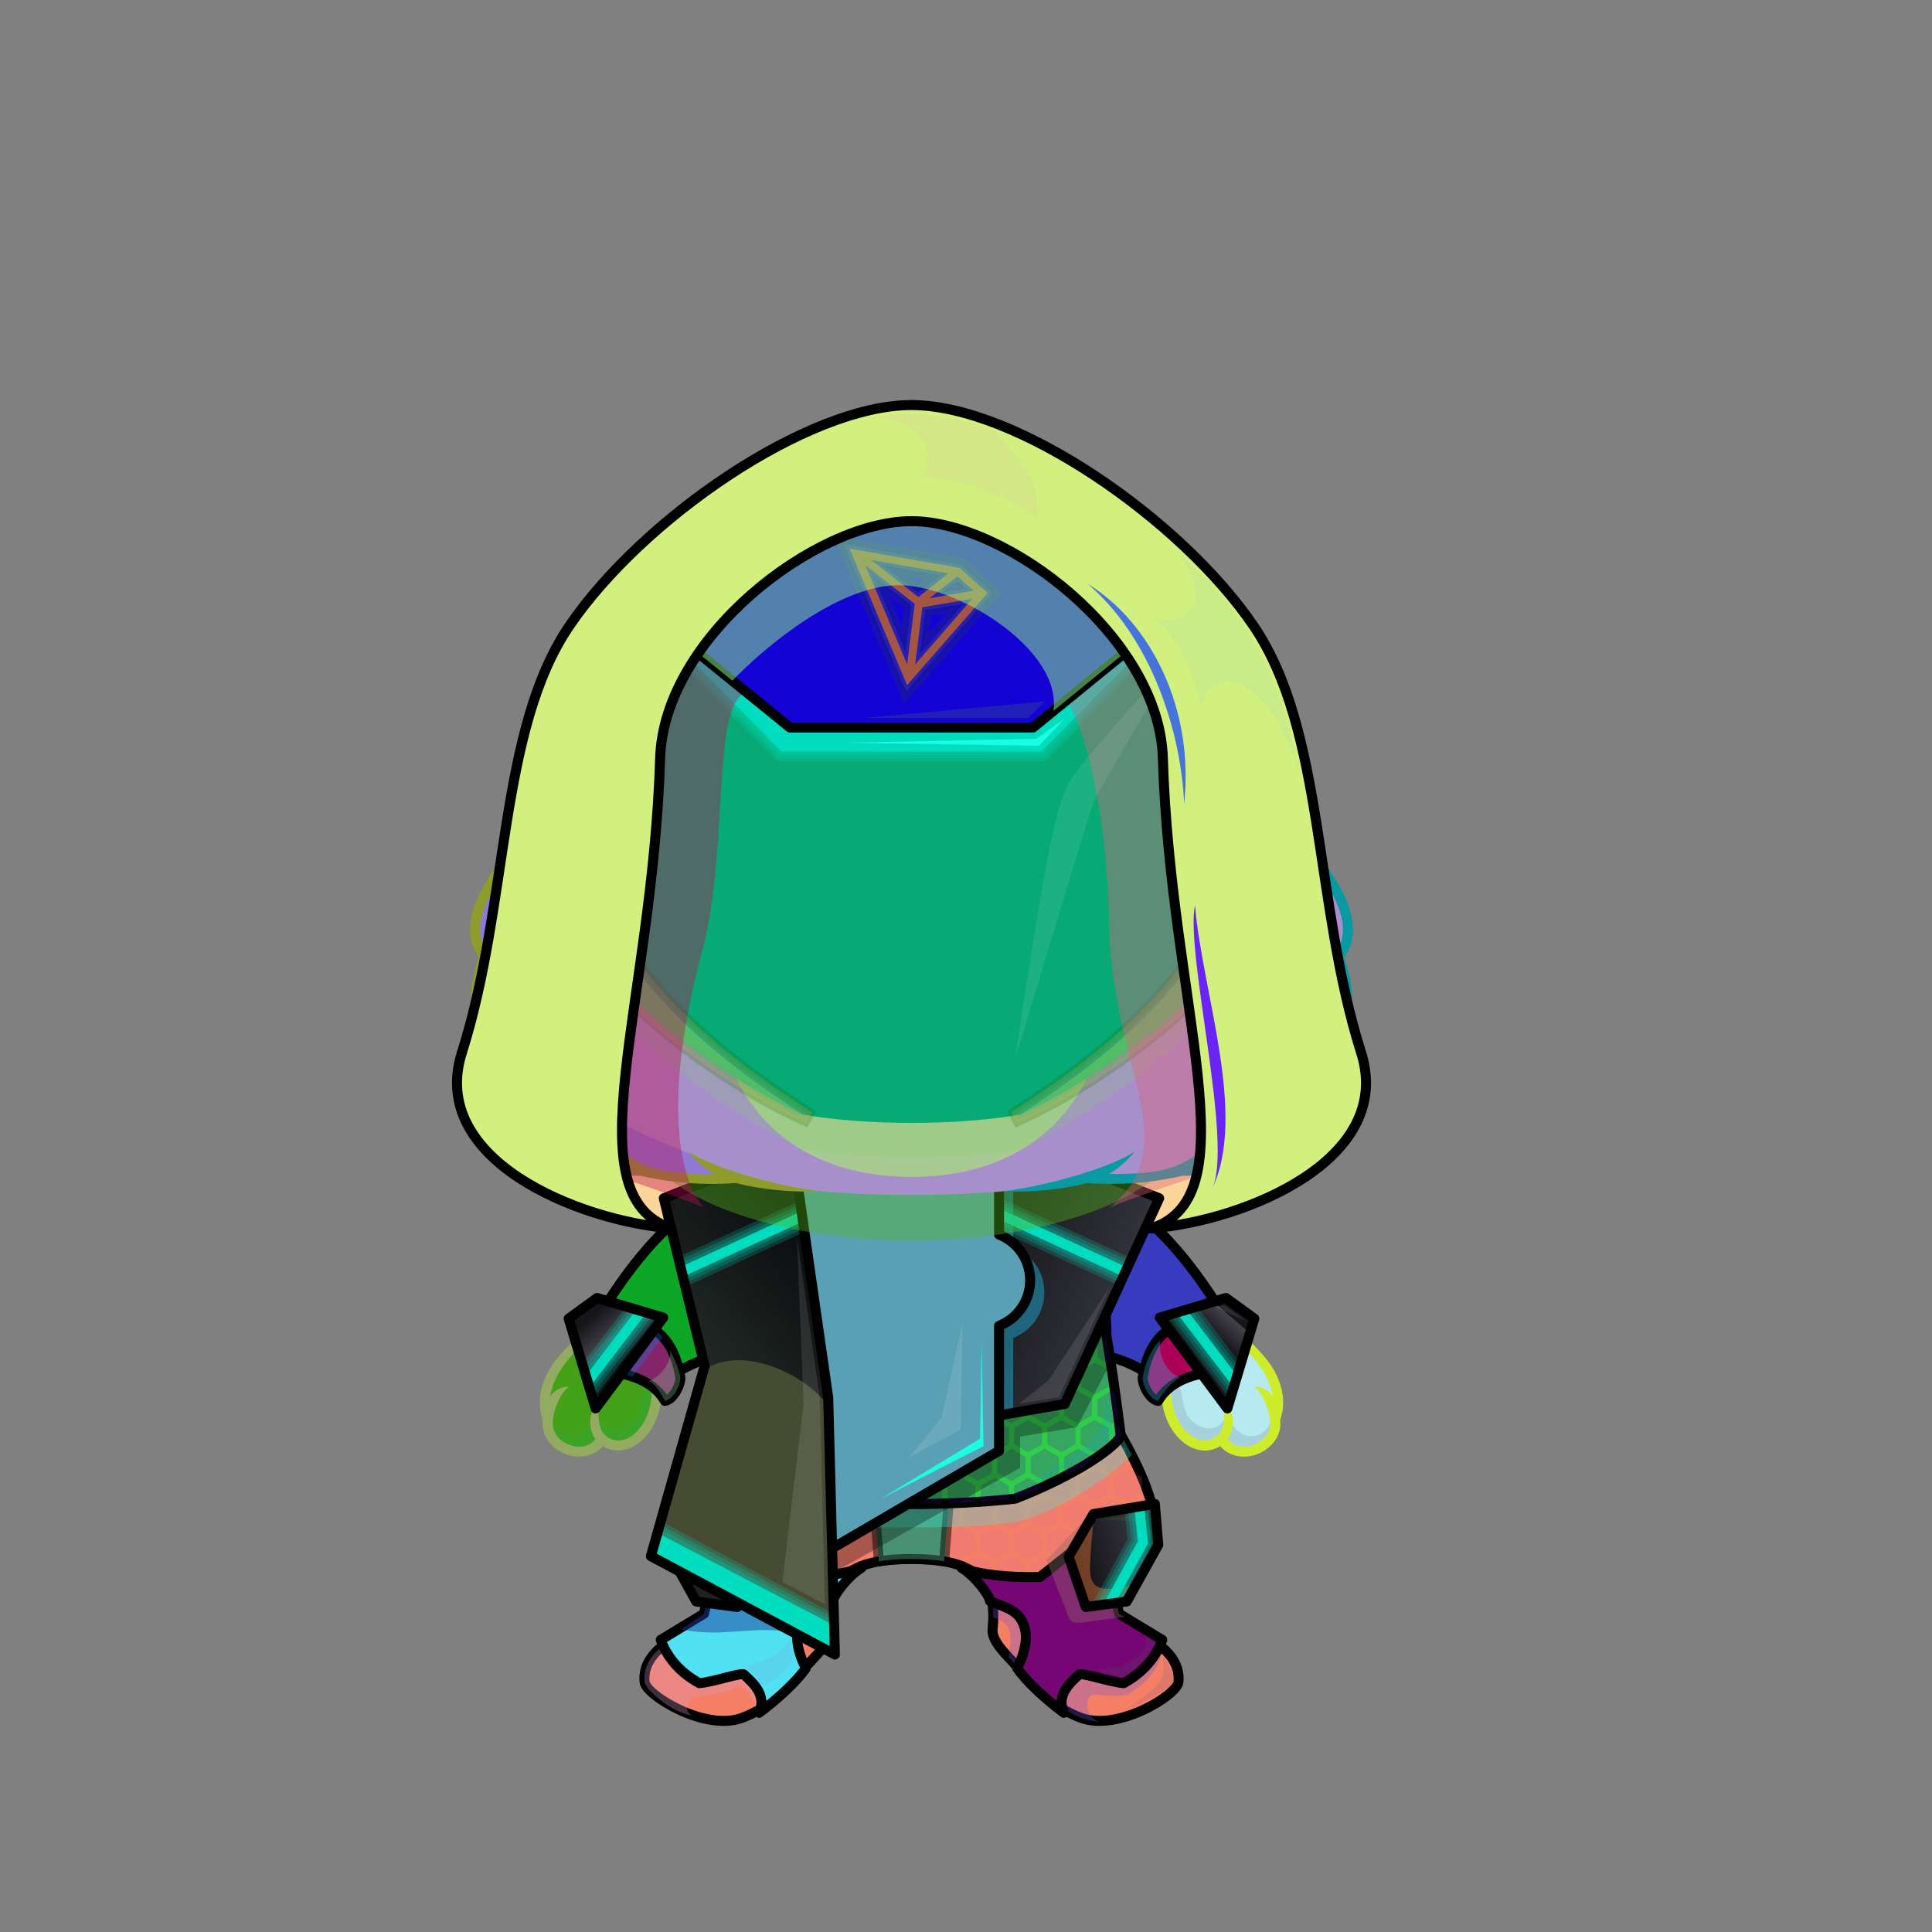<svg xmlns="http://www.w3.org/2000/svg" xmlns:xlink="http://www.w3.org/1999/xlink" style="shape-rendering:geometricPrecision; text-rendering:geometricPrecision; image-rendering:optimizeQuality; fill-rule:evenodd; clip-rule:evenodd" version="1.1" viewBox="0 0 29000 29000" xml:space="preserve"><rect x="0" y="0" width="29000" height="29000" fill="#808080" stroke="none"/><defs><style type="text/css">.NecklaceTron2Lower-Mediumfil7 {fill:black;fill-opacity:0.302}
.NecklaceTron2Lower-Mediumfil8 {fill:black;fill-opacity:0.2}
.NecklaceTron2Lower-Mediumfil43 {fill:url(#NecklaceTron2Lower-Mediumid2)}
.NecklaceTron2Lower-Mediumfil11 {fill:black;fill-opacity:0.4}
.NecklaceTron2Lower-Mediumfil3 {fill:#00DCBE;fill-opacity:0.2}
.NecklaceTron2Lower-Mediumfil4 {fill:#00DCBE;fill-rule:nonzero}
.NecklaceTron2Lower-Mediumfil44 {fill:url(#NecklaceTron2Lower-Mediumid11)}
.NecklaceTron2Lower-Mediumfil14 {fill:black;fill-opacity:0.502}
.NecklaceTron2Lower-Mediumfil45 {fill:url(#NecklaceTron2Lower-Mediumid12)}
.NecklaceTron2Lower-Mediumfil17 {fill:white;fill-opacity:0.102}
.NecklaceTron2Lower-Mediumfil42 {fill:url(#NecklaceTron2Lower-Mediumid5)}
.NecklaceTron2Lower-Mediumstr0 {stroke:black;stroke-width:150;stroke-linecap:round;stroke-linejoin:round}
.NecklaceTron2Lower-Mediumfil9 {fill:none}
.NecklaceTron2Lower-Mediumstr1 {stroke:black;stroke-width:150;stroke-linecap:round;stroke-linejoin:round;stroke-opacity:0.502}
.NecklaceTron2Lower-Mediumfil12 {fill:none}
.NecklaceTron2Lower-Mediumfil16 {fill:#1F2024}
.NecklaceTron2Upper-Mediumfil8 {fill:black;fill-opacity:0.2}
.NecklaceTron2Upper-Mediumfil7 {fill:black;fill-opacity:0.302}
.NecklaceTron2Upper-Mediumfil47 {fill:url(#NecklaceTron2Upper-Mediumid9)}
.NecklaceTron2Upper-Mediumfil11 {fill:black;fill-opacity:0.4}
.NecklaceTron2Upper-Mediumfil3 {fill:#00DCBE;fill-opacity:0.2}
.NecklaceTron2Upper-Mediumfil4 {fill:#00DCBE;fill-rule:nonzero}
.NecklaceTron2Upper-Mediumfil48 {fill:url(#NecklaceTron2Upper-Mediumid1)}
.NecklaceTron2Upper-Mediumfil49 {fill:url(#NecklaceTron2Upper-Mediumid50)}
.NecklaceTron2Upper-Mediumfil50 {fill:url(#NecklaceTron2Upper-Mediumid10)}
.NecklaceTron2Upper-Mediumfil51 {fill:url(#NecklaceTron2Upper-Mediumid16)}
.NecklaceTron2Upper-Mediumfil17 {fill:white;fill-opacity:0.102}
.NecklaceTron2Upper-Mediumfil24 {fill:#19FFE0;fill-rule:nonzero}
.NecklaceTron2Upper-Mediumfil25 {fill:white;fill-opacity:0.2}
.NecklaceTron2Upper-Mediumfil46 {fill:url(#NecklaceTron2Upper-Mediumid7)}
.NecklaceTron2Upper-Mediumstr0 {stroke:black;stroke-width:150;stroke-linecap:round;stroke-linejoin:round}
.NecklaceTron2Upper-Mediumfil12 {fill:none}
.BraceletTron2-Mediumfil7 {fill:black;fill-opacity:0.302}
.BraceletTron2-Mediumfil55 {fill:url(#BraceletTron2-Mediumid56)}
.BraceletTron2-Mediumfil3 {fill:#00DCBE;fill-opacity:0.2}
.BraceletTron2-Mediumfil4 {fill:#00DCBE;fill-rule:nonzero}
.BraceletTron2-Mediumfil57 {fill:url(#BraceletTron2-Mediumid57)}
.BraceletTron2-Mediumfil17 {fill:white;fill-opacity:0.102}
.BraceletTron2-Mediumfil54 {fill:url(#BraceletTron2-Mediumid19)}
.BraceletTron2-Mediumstr0 {stroke:black;stroke-width:150;stroke-linecap:round;stroke-linejoin:round}
.BraceletTron2-Mediumfil12 {fill:none}
.BraceletTron2-Mediumfil56 {fill:url(#BraceletTron2-Mediumid4)}
.HatTron2Back-Mediumfil34 {fill:black}
.HatTron2Back-Mediumstr2 {stroke:black;stroke-width:150}
.HatTron2-Mediumfil8 {fill:black;fill-opacity:0.2}
.HatTron2-Mediumfil59 {fill:url(#HatTron2-Mediumid15)}
.HatTron2-Mediumfil3 {fill:#00DCBE;fill-opacity:0.2}
.HatTron2-Mediumfil4 {fill:#00DCBE;fill-rule:nonzero}
.HatTron2-Mediumfil11 {fill:black;fill-opacity:0.4}
.HatTron2-Mediumfil14 {fill:black;fill-opacity:0.502}
.HatTron2-Mediumfil37 {fill:#66FFCC;fill-opacity:0.102}
.HatTron2-Mediumfil16 {fill:#1F2024}
.HatTron2-Mediumfil38 {fill:black;fill-opacity:0.702}
.HatTron2-Mediumfil17 {fill:white;fill-opacity:0.102}
.HatTron2-Mediumfil24 {fill:#19FFE0;fill-rule:nonzero}
.HatTron2-Mediumfil39 {fill:white;fill-opacity:0.302}
.HatTron2-Mediumfil60 {fill:url(#HatTron2-Mediumid0)}
.HatTron2-Mediumstr0 {stroke:black;stroke-width:150;stroke-linecap:round;stroke-linejoin:round}
.HatTron2-Mediumfil12 {fill:none}
.RightHand-Rabbit0fil46 {fill:url(#RightHand-Rabbit0id27)}
    
.RightHand-Rabbit0fil10 {fill:black;fill-opacity:0.2}
    
.RightHand-Rabbit0fil0 {fill:none}
    
.RightHand-Rabbit0str0 {stroke:black;stroke-width:150;stroke-linecap:round;stroke-linejoin:round;stroke-miterlimit:22.926}
    
.RightPaw-Rabbit1fil50 {fill:url(#RightPaw-Rabbit1id45)}
    
.RightPaw-Rabbit1fil10 {fill:black;fill-opacity:0.2}
    
.RightPaw-Rabbit1fil28 {fill:black;fill-rule:nonzero}
    
.LeftHand-Rabbit0fil52 {fill:url(#LeftHand-Rabbit0id173)}
    
.LeftHand-Rabbit0fil10 {fill:black;fill-opacity:0.2}
    
.LeftHand-Rabbit0fil0 {fill:none}
    
.LeftHand-Rabbit0str0 {stroke:black;stroke-width:150;stroke-linecap:round;stroke-linejoin:round;stroke-miterlimit:22.926}
    
.LeftPaw-Rabbit1fil64 {fill:url(#LeftPaw-Rabbit1id2)}
    
.LeftPaw-Rabbit1fil10 {fill:black;fill-opacity:0.2}
    
.LeftPaw-Rabbit1fil28 {fill:black;fill-rule:nonzero}
    
.Head-Rabbit6fil182 {fill:url(#Head-Rabbit6id264)}
    
.Head-Rabbit6fil183 {fill:url(#Head-Rabbit6id227)}
    
.Head-Rabbit6fil10 {fill:black;fill-opacity:0.2}
    
.Head-Rabbit6fil28 {fill:black;fill-rule:nonzero}
    
.Mouth-Rabbit0fil0 {fill:none}
    
.Mouth-Rabbit0str0 {stroke:black;stroke-width:150;stroke-linecap:round;stroke-linejoin:round;stroke-miterlimit:22.926}
    
.Mouth-Rabbit0fil186 {fill:url(#Mouth-Rabbit0id82)}
    
.Mouth-Rabbit0fil187 {fill:url(#Mouth-Rabbit0id88)}
    
.EyesClosed-Rabbit5fil10 {fill:black;fill-opacity:0.2}
    
.EyesClosed-Rabbit5fil192 {fill:black}
    
.EyesClosed-Rabbit5fil241 {fill:#4e2f35}
    
.Eyes-Rabbit5fil242 {fill:url(#Eyes-Rabbit5id244)}
    
.Eyes-Rabbit5fil243 {fill:url(#Eyes-Rabbit5id166)}
    
.Eyes-Rabbit5fil244 {fill:url(#Eyes-Rabbit5id303)}
    
.Eyes-Rabbit5fil189 {fill:black;fill-opacity:0.502}
    
.Eyes-Rabbit5fil0 {fill:none}
    
.Eyes-Rabbit5str0 {stroke:black;stroke-width:150;stroke-linecap:round;stroke-linejoin:round;stroke-miterlimit:22.926}
    
.Eyes-Rabbit5fil211 {fill:white}
    
.Eyes-Rabbit5fil245 {fill:url(#Eyes-Rabbit5id180)}
    
.Eyes-Rabbit5fil246 {fill:url(#Eyes-Rabbit5id274)}
    
.Eyes-Rabbit5fil247 {fill:url(#Eyes-Rabbit5id254)}
    
.Moustache-Rabbit0fil0 {fill:none}
    
.Nose-Rabbit0fil320 {fill:url(#Nose-Rabbit0id300)}
    
.Nose-Rabbit0str0 {stroke:black;stroke-width:150;stroke-linecap:round;stroke-linejoin:round;stroke-miterlimit:22.926}
    
</style><linearGradient gradientUnits="userSpaceOnUse" id="NecklaceTron2Lower-Mediumid2" x1="14853" x2="17026.6" y1="25258.3" y2="23408.5">
   <stop offset="0" style="stop-opacity:1; stop-color:#0C0D0F"/>
   <stop offset="0.78" style="stop-opacity:1; stop-color:#32323A"/>
   <stop offset="1" style="stop-opacity:1; stop-color:#0D1010"/>
  </linearGradient><linearGradient gradientUnits="userSpaceOnUse" id="NecklaceTron2Lower-Mediumid11" x1="16041.6" x2="17385.1" xlink:href="#NecklaceTron2Lower-Mediumid2" y1="23524.9" y2="23172.3">
  </linearGradient><linearGradient gradientUnits="userSpaceOnUse" id="NecklaceTron2Lower-Mediumid12" x1="10806.5" x2="12041.6" y1="23036.6" y2="25630.2">
   <stop offset="0" style="stop-opacity:1; stop-color:#0B0C0D"/>
   <stop offset="0.471" style="stop-opacity:1; stop-color:#0F0F12"/>
   <stop offset="1" style="stop-opacity:1; stop-color:#2C2C33"/>
  </linearGradient><linearGradient gradientUnits="userSpaceOnUse" id="NecklaceTron2Lower-Mediumid5" x1="10022.5" x2="17341.4" y1="24141.6" y2="23015.6">
   <stop offset="0" style="stop-opacity:1; stop-color:#474954"/>
   <stop offset="0.122" style="stop-opacity:1; stop-color:#28292E"/>
   <stop offset="0.478" style="stop-opacity:1; stop-color:#3B3C42"/>
   <stop offset="0.761" style="stop-opacity:1; stop-color:#696E7D"/>
   <stop offset="1" style="stop-opacity:1; stop-color:#2B2C30"/>
  </linearGradient><linearGradient gradientUnits="userSpaceOnUse" id="NecklaceTron2Upper-Mediumid9" x1="14001" x2="17383.7" y1="18626.7" y2="19895.1">
   <stop offset="0" style="stop-opacity:1; stop-color:#0C0D0F"/>
   <stop offset="1" style="stop-opacity:1; stop-color:#3B3B45"/>
  </linearGradient><linearGradient gradientUnits="userSpaceOnUse" id="NecklaceTron2Upper-Mediumid1" x1="11312.3" x2="15608.4" y1="19813.7" y2="21424.8">
   <stop offset="0" style="stop-opacity:1; stop-color:#0C0D0F"/>
   <stop offset="0.29" style="stop-opacity:1; stop-color:#101213"/>
   <stop offset="1" style="stop-opacity:1; stop-color:#3B3B45"/>
  </linearGradient><linearGradient gradientUnits="userSpaceOnUse" id="NecklaceTron2Upper-Mediumid50" x1="11808.8" x2="14940.9" y1="21039.9" y2="22544.2">
   <stop offset="0" style="stop-opacity:1; stop-color:#0C0D0F"/>
   <stop offset="1" style="stop-opacity:1; stop-color:#4B4B57"/>
  </linearGradient><linearGradient gradientUnits="userSpaceOnUse" id="NecklaceTron2Upper-Mediumid10" x1="9284.82" x2="13037" y1="22600" y2="19454.8">
   <stop offset="0" style="stop-opacity:1; stop-color:#34453D"/>
   <stop offset="1" style="stop-opacity:1; stop-color:#0B0B0D"/>
  </linearGradient><linearGradient gradientUnits="userSpaceOnUse" id="NecklaceTron2Upper-Mediumid16" x1="10300.6" x2="12124.2" y1="23726.3" y2="21249.3">
   <stop offset="0" style="stop-opacity:1; stop-color:#566960"/>
   <stop offset="1" style="stop-opacity:1; stop-color:#0B0B0D"/>
  </linearGradient><linearGradient gradientUnits="userSpaceOnUse" id="NecklaceTron2Upper-Mediumid7" x1="10562" x2="16801.8" y1="20552.8" y2="19592.8">
   <stop offset="0" style="stop-opacity:1; stop-color:#4B4D59"/>
   <stop offset="0.341" style="stop-opacity:1; stop-color:#3B3C42"/>
   <stop offset="0.722" style="stop-opacity:1; stop-color:#696E7D"/>
   <stop offset="1" style="stop-opacity:1; stop-color:#2B2C30"/>
  </linearGradient><linearGradient gradientUnits="userSpaceOnUse" id="BraceletTron2-Mediumid56" x1="9673.68" x2="8817.26" xlink:href="#BraceletTron2-Mediumid52" y1="20807.5" y2="19817.1">
  </linearGradient><linearGradient gradientUnits="userSpaceOnUse" id="BraceletTron2-Mediumid57" x1="17690.2" x2="18546.6" xlink:href="#BraceletTron2-Mediumid48" y1="20807.5" y2="19817.1">
  </linearGradient><linearGradient gradientUnits="userSpaceOnUse" id="BraceletTron2-Mediumid19" x1="9311.31" x2="10089" y1="20119" y2="20799.5">
   <stop offset="0" style="stop-opacity:1; stop-color:#4B4D59"/>
   <stop offset="0.259" style="stop-opacity:1; stop-color:#3B3C42"/>
   <stop offset="0.569" style="stop-opacity:1; stop-color:#696E7D"/>
   <stop offset="1" style="stop-opacity:1; stop-color:#2B2C30"/>
  </linearGradient><linearGradient gradientUnits="userSpaceOnUse" id="BraceletTron2-Mediumid4" x1="17262.8" x2="18064.7" y1="20780" y2="20138.5">
   <stop offset="0" style="stop-opacity:1; stop-color:#4B4D59"/>
   <stop offset="0.129" style="stop-opacity:1; stop-color:#3B3C42"/>
   <stop offset="0.502" style="stop-opacity:1; stop-color:#696E7D"/>
   <stop offset="1" style="stop-opacity:1; stop-color:#2B2C30"/>
  </linearGradient><linearGradient gradientUnits="userSpaceOnUse" id="HatTron2-Mediumid15" x1="8940.33" x2="18423.5" y1="12725.9" y2="11444.4">
   <stop offset="0" style="stop-opacity:1; stop-color:#006958"/>
   <stop offset="0.169" style="stop-opacity:1; stop-color:#0F0001"/>
   <stop offset="0.278" style="stop-opacity:1; stop-color:#003B34"/>
   <stop offset="0.588" style="stop-opacity:1; stop-color:#100001"/>
   <stop offset="0.871" style="stop-opacity:1; stop-color:#0C3C2F"/>
   <stop offset="1" style="stop-opacity:1; stop-color:black"/>
  </linearGradient><linearGradient gradientUnits="userSpaceOnUse" id="HatTron2-Mediumid0" x1="10417.3" x2="17024.1" y1="9872.53" y2="8277.79">
   <stop offset="0" style="stop-opacity:1; stop-color:#1F2024"/>
   <stop offset="0.278" style="stop-opacity:1; stop-color:#0E0E12"/>
   <stop offset="0.561" style="stop-opacity:1; stop-color:#4D4D59"/>
   <stop offset="1" style="stop-opacity:1; stop-color:#15151A"/>
  </linearGradient><linearGradient gradientUnits="objectBoundingBox" id="RightHand-Rabbit0id27" x1="34.059%" x2="65.941%" xlink:href="#RightHand-Rabbit0id26" y1="2.366%" y2="97.634%">
  </linearGradient><linearGradient gradientUnits="userSpaceOnUse" id="RightPaw-Rabbit1id45" x1="17533.67" x2="19153.07" xlink:href="#RightPaw-Rabbit1id1" y1="21110.79" y2="20547.53">
  </linearGradient><linearGradient gradientUnits="objectBoundingBox" id="LeftHand-Rabbit0id173" x1="73.727%" x2="26.114%" xlink:href="#LeftHand-Rabbit0id26" y1="4.016%" y2="96.235%">
  </linearGradient><linearGradient gradientUnits="userSpaceOnUse" id="LeftPaw-Rabbit1id2" x1="8404.11" x2="9636.83" xlink:href="#LeftPaw-Rabbit1id1" y1="21497.53" y2="20160.79">
  </linearGradient><linearGradient gradientUnits="userSpaceOnUse" id="Head-Rabbit6id264" x1="17495.71" x2="17495.71" xlink:href="#Head-Rabbit6id23" y1="7484.82" y2="15614.16">
  </linearGradient><linearGradient gradientUnits="userSpaceOnUse" id="Head-Rabbit6id227" x1="10731.82" x2="10731.82" xlink:href="#Head-Rabbit6id39" y1="17666.27" y2="7484.8">
  </linearGradient><linearGradient gradientUnits="userSpaceOnUse" id="Mouth-Rabbit0id82" x1="13394.97" x2="13394.97" xlink:href="#Mouth-Rabbit0id81" y1="15799.54" y2="16710.95">
  </linearGradient><linearGradient gradientUnits="userSpaceOnUse" id="Mouth-Rabbit0id88" x1="13968.9" x2="13968.9" xlink:href="#Mouth-Rabbit0id81" y1="15799.54" y2="16710.95">
  </linearGradient><linearGradient gradientUnits="userSpaceOnUse" id="Eyes-Rabbit5id244" x1="16892.89" x2="17323.24" xlink:href="#Eyes-Rabbit5id41" y1="15117.63" y2="11005.16">
  </linearGradient><linearGradient gradientUnits="userSpaceOnUse" id="Eyes-Rabbit5id166" x1="18279.5" x2="15344.66" xlink:href="#Eyes-Rabbit5id85" y1="13435.33" y2="13140.62">
  </linearGradient><linearGradient gradientUnits="userSpaceOnUse" id="Eyes-Rabbit5id303" x1="16857.88" x2="16594.14" xlink:href="#Eyes-Rabbit5id84" y1="11785.62" y2="14305.9">
  </linearGradient><linearGradient gradientUnits="userSpaceOnUse" id="Eyes-Rabbit5id180" x1="10152.43" x2="10582.78" xlink:href="#Eyes-Rabbit5id41" y1="15117.63" y2="11005.16">
  </linearGradient><linearGradient gradientUnits="userSpaceOnUse" id="Eyes-Rabbit5id274" x1="12052.8" x2="9117.95" xlink:href="#Eyes-Rabbit5id85" y1="13435.33" y2="13140.62">
  </linearGradient><linearGradient gradientUnits="userSpaceOnUse" id="Eyes-Rabbit5id254" x1="11186.03" x2="10922.29" xlink:href="#Eyes-Rabbit5id84" y1="11785.62" y2="14305.9">
  </linearGradient><linearGradient gradientUnits="userSpaceOnUse" id="Nose-Rabbit0id300" x1="12846.46" x2="12948.19" y1="14801.53" y2="15641.16">
   <stop offset="0" style="stop-opacity:1; stop-color:#FFCCCC"/>
   <stop offset="1" style="stop-opacity:1; stop-color:#DB9092"/>
  </linearGradient><linearGradient gradientUnits="userSpaceOnUse" id="BraceletTron2-Mediumid52" x1="9463.9" x2="8350.58" y1="21196.9" y2="19909.5">
   <stop offset="0" style="stop-opacity:1; stop-color:#1F2024"/>
   <stop offset="0.38" style="stop-opacity:1; stop-color:#0E0E12"/>
   <stop offset="0.659" style="stop-opacity:1; stop-color:#42424A"/>
   <stop offset="1" style="stop-opacity:1; stop-color:#15151A"/>
  </linearGradient><linearGradient gradientUnits="userSpaceOnUse" id="BraceletTron2-Mediumid48" x1="17392" x2="18128" y1="21545" y2="20694">
   <stop offset="0" style="stop-opacity:1; stop-color:#1F2024"/>
   <stop offset="0.639" style="stop-opacity:1; stop-color:#0E0E12"/>
   <stop offset="0.988" style="stop-opacity:1; stop-color:#42424A"/>
   <stop offset="1" style="stop-opacity:1; stop-color:#15151A"/>
  </linearGradient><linearGradient gradientUnits="userSpaceOnUse" id="RightHand-Rabbit0id26" x1="16087.42" x2="17274.71" y1="17785.04" y2="20860.85">
   <stop offset="0" style="stop-opacity:1; stop-color:#ccb8b8"/>
   <stop offset="0.878" style="stop-opacity:1; stop-color:#f3e7e7"/>
   <stop offset="1" style="stop-opacity:1; stop-color:#f3e7e7"/>
  </linearGradient><linearGradient gradientUnits="userSpaceOnUse" id="RightPaw-Rabbit1id1" x1="13681.94" x2="13681.94" y1="17582.76" y2="9785.49">
   <stop offset="0" style="stop-opacity:1; stop-color:#4e2f35"/>
   <stop offset="1" style="stop-opacity:1; stop-color:#755259"/>
  </linearGradient><linearGradient gradientUnits="userSpaceOnUse" id="LeftHand-Rabbit0id26" x1="16087.42" x2="17274.71" y1="17785.04" y2="20860.85">
   <stop offset="0" style="stop-opacity:1; stop-color:#ccb8b8"/>
   <stop offset="0.878" style="stop-opacity:1; stop-color:#f3e7e7"/>
   <stop offset="1" style="stop-opacity:1; stop-color:#f3e7e7"/>
  </linearGradient><linearGradient gradientUnits="userSpaceOnUse" id="LeftPaw-Rabbit1id1" x1="13681.94" x2="13681.94" y1="17582.76" y2="9785.49">
   <stop offset="0" style="stop-opacity:1; stop-color:#4e2f35"/>
   <stop offset="1" style="stop-opacity:1; stop-color:#755259"/>
  </linearGradient><linearGradient gradientUnits="userSpaceOnUse" id="Head-Rabbit6id23" x1="13681.92" x2="13681.92" y1="22974.87" y2="18143.76">
   <stop offset="0" style="stop-opacity:1; stop-color:#f7f3ef"/>
   <stop offset="0.659" style="stop-opacity:1; stop-color:#f7f3ef"/>
   <stop offset="1" style="stop-opacity:1; stop-color:#ebe1d8"/>
  </linearGradient><linearGradient gradientUnits="userSpaceOnUse" id="Head-Rabbit6id39" x1="13686.09" x2="13686.08" y1="17936.72" y2="7484.8">
   <stop offset="0" style="stop-opacity:1; stop-color:#ccb8b8"/>
   <stop offset="0.4" style="stop-opacity:1; stop-color:#f3e7e7"/>
   <stop offset="1" style="stop-opacity:1; stop-color:#ffffff"/>
  </linearGradient><linearGradient gradientUnits="userSpaceOnUse" id="Mouth-Rabbit0id81" x1="13402.39" x2="13402.39" y1="15588.37" y2="16582.43">
   <stop offset="0" style="stop-opacity:1; stop-color:#D6D6D6"/>
   <stop offset="0.6" style="stop-opacity:1; stop-color:white"/>
   <stop offset="1" style="stop-opacity:1; stop-color:#f7f3ef"/>
  </linearGradient><linearGradient gradientUnits="userSpaceOnUse" id="Eyes-Rabbit5id41" x1="17102.45" x2="17102.45" y1="15038.45" y2="11047.09">
   <stop offset="0" style="stop-opacity:1; stop-color:#598000"/>
   <stop offset="1" style="stop-opacity:1; stop-color:black"/>
  </linearGradient><linearGradient gradientUnits="userSpaceOnUse" id="Eyes-Rabbit5id85" x1="8896.68" x2="12138.14" y1="13030.37" y2="13030.37">
   <stop offset="0" style="stop-opacity:1; stop-color:#598000"/>
   <stop offset="0.502" style="stop-opacity:1; stop-color:#b1ff00"/>
   <stop offset="1" style="stop-opacity:1; stop-color:#598000"/>
  </linearGradient><linearGradient gradientUnits="userSpaceOnUse" id="Eyes-Rabbit5id84" x1="16563.56" x2="16563.56" y1="11311.33" y2="14277.21">
   <stop offset="0" style="stop-opacity:1; stop-color:black"/>
   <stop offset="0.4" style="stop-opacity:1; stop-color:black"/>
   <stop offset="1" style="stop-opacity:1; stop-color:#476600"/>
  </linearGradient></defs><g id="RightHand-Rabbit0">
  <animateTransform additive="sum" attributeName="transform" dur="10" repeatCount="indefinite" type="translate" values="0;0 200;0;0 200;0;0 200;0;0 200;0"/>
  <path class="RightHand-Rabbit0fil46" d="M16231.2 17708.66c1006.56,345.42 1818.61,1401.79 2256.58,2165.43 288.88,503.69 -636.05,1265.03 -911.19,1013.52 -627.05,-573.17 -1208.37,-619.78 -1688.45,-542.15 -741.88,119.97 -1352.69,-1920.87 -930.81,-2545.29 421.91,-21.63 933.51,-40.49 1273.87,-91.51z" style="fill:#a13d63"/>
  <path class="RightHand-Rabbit0fil10" d="M17511.96 20830.3c-602.27,-518.8 -1160.28,-559.8 -1623.82,-484.84 -171.07,27.66 -335.13,-59.69 -481.2,-217.95 -325.13,-471.76 752.73,-1097.7 1038.62,-655.88 261.31,403.84 734.1,847.76 1111.39,1126.01 -1.79,93.3 16.27,193.39 -44.96,232.66l0 -0.01 -0.03 0.01z" style="fill:#465fd3"/>
  <path class="RightHand-Rabbit0fil0 RightHand-Rabbit0str0" d="M16476.95 20332.96c340.18,46.54 711.15,199.54 1099.64,554.65 275.13,251.49 1152.89,-508.63 864.02,-1012.31 -437.96,-763.63 -1202.86,-1821.23 -2209.41,-2166.64 -90.05,-30.9 -171.83,-58.83 -246.03,-84.05" style="fill:#373bbe"/>
 </g><g id="LeftHand-Rabbit0">
   <animateTransform additive="sum" attributeName="transform" dur="10" repeatCount="indefinite" type="translate" values="0;0 200;0;0 200;0;0 200;0;0 200;0"/>
  <path class="LeftHand-Rabbit0fil52" d="M11132.64 17708.66c-1006.56,345.42 -1818.61,1401.79 -2256.58,2165.43 -288.88,503.69 636.05,1265.03 911.19,1013.52 627.05,-573.17 1208.37,-619.78 1688.45,-542.15 741.88,119.97 1352.69,-1920.87 930.81,-2545.29 -421.91,-21.63 -933.51,-40.49 -1273.87,-91.51z" style="fill:#8748a5"/>
  <path class="LeftHand-Rabbit0fil10" d="M9851.88 20830.3c602.27,-518.8 1160.28,-559.8 1623.82,-484.84 171.07,27.66 335.13,-59.69 481.2,-217.95 325.13,-471.76 -752.73,-1097.7 -1038.62,-655.88 -261.31,403.84 -734.1,847.76 -1111.39,1126.01 1.79,93.3 -16.27,193.39 44.96,232.66l0 -0.01 0.03 0.01z" style="fill:#1e3dee"/>
  <path class="LeftHand-Rabbit0fil0 LeftHand-Rabbit0str0" d="M10886.89 20332.96c-340.18,46.54 -711.15,199.54 -1099.64,554.65 -275.13,251.49 -1152.89,-508.63 -864.02,-1012.31 437.96,-763.63 1202.86,-1821.23 2209.41,-2166.64 90.05,-30.9 171.83,-58.83 246.03,-84.05" style="fill:#0ca724"/>
 </g><g id="HatTron2Back-Medium">
 <animateTransform additive="sum" attributeName="transform" dur="10" repeatCount="indefinite" type="translate" values="0;0 200;0;0 200;0;0 200;0;0 200;0"/>
  <path class="HatTron2Back-Mediumfil34 HatTron2Back-Mediumstr2" d="M12365 17608c0,0 -1026,-58 -1329,325 -304,383 -644,532 -955,505 -426,-107 -895,-209 -989,-454 -94,-246 -496,-1451 -496,-1451l879 -1114c0,0 2074,516 2432,788l-542 -1653 4633 0 -541 1653c357,-272 2432,-788 2432,-788l879 1114c0,0 -402,1205 -496,1451 -94,245 -563,347 -989,454 -311,27 -651,-122 -955,-505 -303,-383 -1330,-325 -1330,-325l-2633 0z" style="fill:#fbd59a"/>
 </g><g id="RightPaw-Rabbit1">
  <animateTransform additive="sum" attributeName="transform" dur="10" repeatCount="indefinite" type="translate" values="0;0 200;0;0 200;0;0 200;0;0 200;0"/>
  <path class="RightPaw-Rabbit1fil50" d="M17500.83 20836.37c-31.01,671.59 506.32,1058.8 828,765.31 253.5,397.35 884.17,103.39 809.26,-292.5 203.13,-535.14 -266.24,-1035.76 -634.19,-1325.08 -198.11,-64.5 -364.18,-247.68 -461.85,44.06 -113.97,340.43 -156.85,278.81 -402.23,397.75 -163.53,79.26 -10.67,351.89 -138.99,410.46z" style="fill:#b6e9f0"/>
  <path class="RightPaw-Rabbit1fil10" d="M17500.83 20836.37c-31.01,671.59 506.32,1058.8 828,765.31 341.06,429.25 911,23.85 753.65,-292.7 -65.31,297.19 -520.59,407.83 -657.17,-118.23 -113.25,412.02 -522.03,237.66 -614.7,26.73 -95.14,-216.58 -44.81,-462.8 -253.66,-619.84 -1.8,93.31 16.28,193.4 -44.96,232.65l-0.16 0.1 -0.17 0.11c-1.48,0.93 -2.97,1.82 -4.53,2.69l-0.17 0.1 -0.18 0.09 -0.14 0.09 -0.03 0.01 -0.18 0.1 -0.17 0.09 -0.18 0.09c-1.69,0.92 -3.44,1.79 -5.25,2.61z" style="fill:#676f88"/>
  <path class="RightPaw-Rabbit1fil28" d="M17436.91 20673.48c-79.39,-58.19 -167.86,62.52 -88.48,120.7 28.24,20.69 56.25,42.36 83.3,64.61 -3.93,302.02 99.68,551.64 246.17,712.18 55.54,60.86 117.82,109.47 183.4,143.86 145.9,76.49 311.53,82.65 453.24,-7.98 209.57,238.5 583.03,191.12 784.7,-34.27 86.01,-96.11 134.73,-220.26 115.83,-356.13 82.54,-234.31 46.25,-463.42 -52.44,-673.52 -132.46,-282 -402.86,-497.73 -588.08,-703.58 -33.5,-37.22 -180.19,-286.69 -214.16,-345.48 -58.56,-79 -178.69,10.05 -120.12,89.06 35.43,47.77 75.16,120.11 111.48,186.29 6.41,11.67 81.45,153.11 123.81,187.52 201.58,163.8 430.96,392.41 551.71,649.47 38.04,80.97 65.19,164.94 76.97,250.68 -53.73,-69.19 -156.09,-151.42 -275.06,-139.39 80.64,67.61 125.53,143.46 171.18,252.76 65.8,157.59 113.11,362.41 -12.44,502.72 -141.93,158.63 -411.75,205.47 -562.48,33.5 115.64,-164.64 117.79,-464.48 -80.37,-548.33 54.53,102.27 47.95,374.07 -54.76,476.76 -86.33,86.32 -222.41,119.56 -359.87,47.5 -49.57,-25.99 -97.71,-63.9 -141.8,-112.22 -128.18,-140.48 -217.35,-364.86 -206.61,-639.48 1.55,-21.67 -6.3,-43.83 -23.35,-59.87 -36.49,-34.26 -81.32,-67.73 -121.77,-97.36z" style="fill:#ceec2a"/>
 </g><g id="LeftPaw-Rabbit1">
   <animateTransform additive="sum" attributeName="transform" dur="10" repeatCount="indefinite" type="translate" values="0;0 200;0;0 200;0;0 200;0;0 200;0"/>
  <path class="LeftPaw-Rabbit1fil64" d="M9863.01 20836.37c31.01,671.59 -506.32,1058.8 -828,765.31 -253.5,397.35 -884.17,103.39 -809.26,-292.5 -203.13,-535.14 266.24,-1035.76 634.19,-1325.08 198.11,-64.5 364.18,-247.68 461.85,44.06 113.97,340.43 156.85,278.81 402.23,397.75 163.53,79.26 10.67,351.89 138.99,410.46z" style="fill:#43a118"/>
  <path class="LeftPaw-Rabbit1fil10" d="M9863.01 20836.37c31.01,671.59 -506.32,1058.8 -828,765.31 -341.06,429.25 -911,23.85 -753.65,-292.7 65.31,297.19 520.59,407.83 657.17,-118.23 113.25,412.02 522.03,237.66 614.7,26.73 95.14,-216.58 44.81,-462.8 253.66,-619.84 1.8,93.31 -16.28,193.4 44.96,232.65l0.16 0.1 0.17 0.11c1.48,0.93 2.97,1.82 4.53,2.69l0.17 0.1 0.18 0.09 0.14 0.09 0.03 0.01 0.18 0.1 0.17 0.09 0.18 0.09c1.69,0.92 3.44,1.79 5.25,2.61z" style="fill:#1bb262"/>
  <path class="LeftPaw-Rabbit1fil28" d="M9926.93 20673.48c79.39,-58.19 167.86,62.52 88.48,120.7 -28.24,20.69 -56.25,42.36 -83.3,64.61 3.93,302.02 -99.68,551.64 -246.17,712.18 -55.54,60.86 -117.82,109.47 -183.4,143.86 -145.9,76.49 -311.53,82.65 -453.24,-7.98 -209.57,238.5 -583.03,191.12 -784.7,-34.27 -86.01,-96.11 -134.73,-220.26 -115.83,-356.13 -82.54,-234.31 -46.25,-463.42 52.44,-673.52 132.46,-282 402.86,-497.73 588.08,-703.58 33.5,-37.22 180.19,-286.69 214.16,-345.48 58.56,-79 178.69,10.05 120.12,89.06 -35.43,47.77 -75.16,120.11 -111.48,186.29 -6.41,11.67 -81.45,153.11 -123.81,187.52 -201.58,163.8 -430.96,392.41 -551.71,649.47 -38.04,80.97 -65.19,164.94 -76.97,250.68 53.73,-69.19 156.09,-151.42 275.06,-139.39 -80.64,67.61 -125.53,143.46 -171.18,252.76 -65.8,157.59 -113.11,362.41 12.44,502.72 141.93,158.63 411.75,205.47 562.48,33.5 -115.64,-164.64 -117.79,-464.48 80.37,-548.33 -54.53,102.27 -47.95,374.07 54.76,476.76 86.33,86.32 222.41,119.56 359.87,47.5 49.57,-25.99 97.71,-63.9 141.8,-112.22 128.18,-140.48 217.35,-364.86 206.61,-639.48 -1.55,-21.67 6.3,-43.83 23.35,-59.87 36.49,-34.26 81.32,-67.73 121.77,-97.36z" style="fill:#92ab60"/>
 </g><g id="NecklaceTron2Lower-Medium">
  <g id="_2812423980816">
   <path class="NecklaceTron2Lower-Mediumfil42 NecklaceTron2Lower-Mediumstr0" d="M13682 23401c1054,0 1283,382 1217,1057 -17,181 211,383 386,577 275,305 508,586 933,748 560,214 1454,-341 1471,-536 48,-560 -710,-747 -1039,-1046 627,-738 1152,-1049 49,-2875 -452,123 -864,301 -1316,424l-1701 421 -1701 -421c-452,-123 -864,-301 -1317,-424 -1103,1826 -577,2137 50,2875 -329,299 -1088,486 -1039,1046 17,195 911,750 1471,536 425,-162 658,-443 933,-748 175,-194 403,-396 386,-577 -66,-675 163,-1057 1217,-1057z" style="fill:#f57f65"/>
   <path class="NecklaceTron2Lower-Mediumfil7" d="M10248 24504c-305,180 -604,385 -573,743 8,98 371,446 721,509 -157,-67 -73,-302 97,-300 212,3 450,-75 619,-141 107,42 244,255 221,383 173,-92 312,-206 440,-334l-286 -631 -1239 -229z" style="fill:#d49dc8"/>
   <path class="NecklaceTron2Lower-Mediumfil7" d="M14855 23906c40,108 56,232 54,372 317,94 271,324 229,599 49,53 100,106 147,158 274,304 695,763 1224,816 -220,-73 -233,-357 -115,-412 163,0 435,45 540,-13 324,-181 500,-430 508,-700 -239,-205 -594,-345 -792,-525 116,-137 229,-259 328,-379l-1315 54 -808 30z" style="fill:#6a55dc"/>
   <path class="NecklaceTron2Lower-Mediumfil8" d="M14472 23521c147,63 250,148 320,256l100 -58 0 -243c-70,-40 -140,-81 -210,-121 -70,40 -140,81 -210,121l0 45zm2865 -637c-7,-103 -27,-216 -62,-341l-93 -54c-70,40 -140,81 -210,121l0 243c70,40 140,81 210,121l155 -90zm-4765 893c70,-108 173,-193 320,-256l0 -45c-70,-40 -140,-81 -210,-121 -70,40 -140,81 -210,121l0 243 100 58zm-140 -855c-70,40 -140,81 -210,121l0 243c70,40 140,81 210,121 70,-40 140,-81 210,-121l0 -243c-70,-40 -140,-81 -210,-121zm500 0c-70,40 -140,81 -210,121l0 243c70,40 140,81 210,121 70,-40 140,-81 210,-121l0 -243c-70,-40 -140,-81 -210,-121zm500 0c-70,40 -140,81 -210,121l0 243c70,40 140,81 210,121 70,-40 140,-81 210,-121l0 -243c-70,-40 -140,-81 -210,-121zm500 0c-70,40 -140,81 -210,121l0 243c70,40 140,81 210,121 70,-40 140,-81 210,-121l0 -243c-70,-40 -140,-81 -210,-121zm500 0c-70,40 -140,81 -210,121l0 243c70,40 140,81 210,121 70,-40 140,-81 210,-121l0 -243c-70,-40 -140,-81 -210,-121zm500 0c-70,40 -140,81 -210,121l0 243c70,40 140,81 210,121 70,-40 140,-81 210,-121l0 -243c-70,-40 -140,-81 -210,-121zm500 -381c70,-40 140,-81 210,-121 0,-670 -779,-208 -210,121zm0 381c-70,40 -140,81 -210,121l0 243c70,40 140,81 210,121 70,-40 140,-81 210,-121l0 -243c-70,-40 -140,-81 -210,-121zm500 -866c-70,40 -140,81 -210,121l0 243c70,40 140,81 210,121 70,-40 140,-81 210,-121l0 -243c-70,-40 -140,-81 -210,-121zm0 866c-70,40 -140,81 -210,121l0 243c70,40 140,81 210,121 70,-40 140,-81 210,-121l0 -243c-70,-40 -140,-81 -210,-121zm500 -866c-70,40 -140,81 -210,121l0 243c70,40 140,81 210,121 70,-40 140,-81 210,-121l0 -243c-70,-40 -140,-81 -210,-121zm500 0c-70,40 -140,81 -210,121l0 243c70,40 140,81 210,121 70,-40 140,-81 210,-121l0 -243c-70,-40 -140,-81 -210,-121zm-3750 433c-70,40 -140,81 -210,121l0 243c70,40 140,81 210,121 70,-40 140,-81 210,-121l0 -243c-70,-40 -140,-81 -210,-121zm500 0c-70,40 -140,81 -210,121l0 243c70,40 140,81 210,121 70,-40 140,-81 210,-121l0 -243c-70,-40 -140,-81 -210,-121zm500 0c-70,40 -140,81 -210,121l0 243c70,40 140,81 210,121 70,-40 140,-81 210,-121l0 -243c-70,-40 -140,-81 -210,-121zm500 0c-70,40 -140,81 -210,121l0 243c70,40 140,81 210,121 70,-40 140,-81 210,-121l0 -243c-70,-40 -140,-81 -210,-121zm500 0c-70,40 -140,81 -210,121l0 243c70,40 140,81 210,121 70,-40 140,-81 210,-121l0 -243c-70,-40 -140,-81 -210,-121zm0 866c-70,40 -140,81 -210,121l0 243c247,143 172,143 420,0l0 -243c-8,-5 -17,-9 -25,-14 -62,-36 -123,-71 -185,-107zm500 -866c-70,40 -140,81 -210,121l0 243c70,40 140,81 210,121 70,-40 140,-81 210,-121l0 -243c-70,-40 -140,-81 -210,-121zm0 866c-70,40 -140,81 -210,121l0 243c247,143 172,143 420,0l0 -243c-70,-40 -140,-81 -210,-121zm500 -1732c-305,176 -305,309 0,485 70,-41 140,-81 210,-121l0 -243c-70,-41 -140,-81 -210,-121zm0 866c-70,40 -140,81 -210,121l0 243c70,40 140,81 210,121 70,-40 140,-81 210,-121l0 -243c-70,-40 -140,-81 -210,-121zm500 -866c-70,40 -140,80 -210,121l0 243c70,40 140,80 210,121 70,-41 140,-81 210,-121l0 -243c-70,-41 -140,-81 -210,-121zm0 866c-70,40 -140,81 -210,121l0 243c70,40 140,81 210,121 70,-40 140,-81 210,-121l0 -243c-70,-40 -140,-81 -210,-121z" style="fill:#dc6e9d"/>
   <path class="NecklaceTron2Lower-Mediumfil9 NecklaceTron2Lower-Mediumstr1" d="M13092 22150l100 1287c139,-24 301,-36 490,-36 189,0 351,12 490,36l100 -1287 -1180 0z" style="fill:#499271"/>
   <path class="NecklaceTron2Lower-Mediumfil43" d="M16797 24222l-287 -1265 -898 714c-485,13 -923,-38 -1178,-137 198,119 417,408 425,498 239,99 423,133 507,357 63,167 37,379 -97,652 139,203 437,474 701,669 -114,-263 75,-433 225,-574 41,-37 441,108 672,129 353,-192 516,-467 579,-650l-649 -393z" style="fill:#14530a"/>
   <path class="NecklaceTron2Lower-Mediumfil11" d="M15648 23671c-485,13 -959,-38 -1214,-137 198,119 417,408 425,498 239,99 423,133 507,357 63,167 37,379 -97,652 139,203 437,474 701,669 -107,-246 90,-473 235,-609 -316,-177 -542,-429 -560,-491 -61,-212 -74,-636 3,-939z" style="fill:#c020df"/>
   <g>
    <path class="NecklaceTron2Lower-Mediumfil3" d="M17190 24986c-220,-112 -674,-391 -793,-497 -86,-173 -105,-387 -81,-577l19 -148 446 56 -19 149c-7,56 -4,165 8,238 178,142 433,269 638,382 -23,164 -112,303 -218,397z" style="fill:#4057ee"/>
    <path class="NecklaceTron2Lower-Mediumfil3" d="M17197 24932c-216,-110 -627,-355 -759,-474 -78,-156 -94,-368 -72,-539l13 -100 346 44 -12 99c-9,67 -4,194 11,272 173,142 470,298 669,407 -39,95 -68,174 -196,291z" style="fill:#444e30"/>
    <path class="NecklaceTron2Lower-Mediumfil3" d="M17234 24891c-159,-92 -620,-323 -756,-464 -69,-138 -82,-351 -62,-502l6 -50 247 32 -6 49c-10,77 -4,224 16,306 48,40 102,77 154,111 146,95 405,244 557,327 -4,10 -48,145 -156,191z" style="fill:#a40677"/>
   </g>
   <path class="NecklaceTron2Lower-Mediumfil4" d="M16613 23950c-10,83 -2,257 22,339 128,114 548,348 755,462 -79,78 -64,65 -106,107 -174,-103 -650,-359 -765,-462 -60,-119 -70,-334 -54,-465l148 19z" style="fill:#f51901"/>
   <path class="NecklaceTron2Lower-Mediumfil12 NecklaceTron2Lower-Mediumstr0" d="M16797 24222l-287 -1265 -898 714c-485,13 -923,-38 -1178,-137 198,119 417,408 425,498 239,99 423,133 507,357 63,167 37,379 -97,652 139,203 437,474 701,669 -114,-263 75,-433 225,-574 41,-37 441,108 672,129 353,-192 516,-467 579,-650l-649 -393z" style="fill:#760674"/>
   <path class="NecklaceTron2Lower-Mediumfil11" d="M16797 24222c-75,-330 -150,-659 -224,-989 -124,-10 -77,-510 -201,-520l-665 704c100,257 242,615 342,873 46,121 181,57 830,-19 -28,-16 -55,-33 -82,-49z" style="fill:#8e696a"/>
   <polygon class="NecklaceTron2Lower-Mediumfil44" points="17335,22575 16413,22726 16041,23364 16298,24122 16913,24039 17386,23189 "/>
   <path class="NecklaceTron2Lower-Mediumfil14" d="M16420 22725c-2,0 -5,1 -7,1 -124,212 -248,425 -372,638 85,252 171,505 257,758 205,-28 410,-56 615,-83 50,-89 99,-177 148,-266 -692,193 -720,-2 -694,-382 14,-218 35,-447 53,-666z" style="fill:#cd6d36"/>
   <g>
    <polygon class="NecklaceTron2Lower-Mediumfil3" points="16925,23105 16877,22640 17323,22578 17387,23198 16923,24045 16375,24109 "/>
    <polygon class="NecklaceTron2Lower-Mediumfil3" points="16976,23115 16927,22633 17273,22584 17335,23188 16862,24052 16436,24101 "/>
    <polygon class="NecklaceTron2Lower-Mediumfil3" points="17028,23125 16977,22626 17224,22591 17284,23177 16801,24059 16497,24094 "/>
   </g>
   <polygon class="NecklaceTron2Lower-Mediumfil4" points="17175,22602 17027,22626 17079,23136 16558,24087 16742,24062 17233,23167 "/>
   <polygon class="NecklaceTron2Lower-Mediumfil12 NecklaceTron2Lower-Mediumstr0" points="17335,22575 16413,22726 16041,23364 16298,24122 16913,24039 17386,23189 "/>
   <path class="NecklaceTron2Lower-Mediumfil45" d="M10567 24222l287 -1265 898 714c485,13 923,-38 1178,-137 -198,119 -417,408 -425,498 -239,99 -423,133 -507,357 -63,167 -37,379 97,652 -139,203 -437,474 -701,669 114,-263 -75,-433 -226,-574 -40,-37 -440,108 -671,129 -353,-192 -516,-467 -579,-650l649 -393z" style="fill:#a0435e"/>
   <g>
    <path class="NecklaceTron2Lower-Mediumfil3" d="M10174 24986c220,-112 674,-391 793,-497 86,-173 105,-387 80,-577l-18 -148 -446 56 19 149c7,56 4,165 -8,238 -178,142 -433,269 -638,382 23,164 112,303 218,397z" style="fill:#c101da"/>
    <path class="NecklaceTron2Lower-Mediumfil3" d="M10167 24932c216,-110 626,-355 759,-474 78,-156 94,-368 72,-539l-13 -100 -346 44 12 99c9,67 4,194 -11,272 -173,142 -470,298 -669,407 39,95 67,174 196,291z" style="fill:#a605f7"/>
    <path class="NecklaceTron2Lower-Mediumfil3" d="M10130 24891c159,-92 620,-323 756,-464 68,-138 81,-351 62,-502l-6 -50 -247 32 6 49c10,77 4,224 -16,306 -48,40 -102,77 -154,111 -146,95 -405,244 -557,327 4,10 48,145 156,191z" style="fill:#9ca075"/>
   </g>
   <path class="NecklaceTron2Lower-Mediumfil4" d="M10750 23950c11,83 3,257 -21,339 -129,114 -548,348 -755,462 79,78 64,65 106,107 174,-103 650,-359 765,-462 60,-119 70,-334 54,-465l-149 19z" style="fill:#2c4803"/>
   <path class="NecklaceTron2Lower-Mediumfil12 NecklaceTron2Lower-Mediumstr0" d="M10567 24222l287 -1265 898 714c485,13 923,-38 1178,-137 -198,119 -417,408 -425,498 -239,99 -423,133 -507,357 -63,167 -37,379 97,652 -139,203 -437,474 -701,669 114,-263 -75,-433 -226,-574 -40,-37 -440,108 -671,129 -353,-192 -516,-467 -579,-650l649 -393z" style="fill:#50e1f2"/>
   <path class="NecklaceTron2Lower-Mediumfil14" d="M10567 24222c36,-160 72,-320 109,-479 508,-20 1015,-40 1523,-60 15,151 30,303 45,455 -111,52 -196,118 -246,251 -15,39 -25,81 -29,126 -670,-134 -1081,77 -1743,-57 114,-79 227,-157 341,-236z" style="fill:#1f3a9a"/>
   <polygon class="NecklaceTron2Lower-Mediumfil16 NecklaceTron2Lower-Mediumstr0" points="10029,22575 10951,22726 11323,23364 11066,24122 10451,24039 9978,23189 "/>
   <path class="NecklaceTron2Lower-Mediumfil7" d="M16988 21841c-80,-157 -176,-328 -289,-515 -452,123 -864,301 -1316,424l-1701 421 -1592 -394 137 1127c0,0 2342,87 3048,-68 571,-125 1356,-635 1713,-995z" style="fill:#3bf5e3"/>
   <path class="NecklaceTron2Lower-Mediumfil17" d="M16503 22815c243,-36 487,-73 730,-109 18,149 36,298 55,447 -132,-305 -240,-343 -785,-338z" style="fill:#41c16b"/>
   <path class="NecklaceTron2Lower-Mediumfil17" d="M11182 25028c237,-104 546,-144 679,-444 -8,100 13,225 71,334 -138,150 -324,318 -480,388 -75,-123 -203,-277 -270,-278z" style="fill:#9d63d9"/>
   <path class="NecklaceTron2Lower-Mediumfil17" d="M16425 25058c527,41 845,-316 776,-480 44,26 88,52 132,78 -96,211 -258,379 -478,510 -150,-30 -295,-64 -430,-108z" style="fill:#32a446"/>
   <path class="NecklaceTron2Lower-Mediumfil17" d="M17456 24872c17,114 23,264 -15,322 -122,187 -333,338 -586,482 293,-102 685,-309 741,-431 42,-93 -75,-321 -140,-373z" style="fill:#0442ab"/>
  </g>
 </g><g id="NecklaceTron2Upper-Medium">
 <animateTransform additive="sum" attributeName="transform" dur="10" repeatCount="indefinite" type="translate" values="0;0 200;0;0 200;0;0 200;0;0 200;0"/>
  <g id="_2812424034352">
   <path class="NecklaceTron2Upper-Mediumfil46 NecklaceTron2Upper-Mediumstr0" d="M13682 17569c-468,0 -1430,9 -1990,9 -640,23 -1046,358 -1338,560 724,1362 412,755 401,1921 -52,291 -155,1002 -217,1504 191,261 857,650 1589,933 915,109 2130,107 3110,0 732,-283 1398,-672 1588,-933 -61,-502 -164,-1213 -216,-1504 -11,-1166 -323,-559 401,-1921 -292,-202 -698,-537 -1338,-560 -560,0 -1522,-9 -1990,-9z" style="fill:#2fcd49"/>
   <path class="NecklaceTron2Upper-Mediumfil8" d="M13778 22576c106,0 212,-2 318,-5l46 -27 0 -243c-70,-40 -140,-80 -210,-121 -70,41 -140,81 -210,121l0 243 56 32zm481 -10c127,-5 254,-11 378,-19l5 -3 0 -243c-70,-40 -140,-80 -210,-121 -70,41 -140,81 -210,121l0 243 37 22zm463 -25c143,-9 284,-21 420,-35l0 -205c-70,-40 -140,-80 -210,-121 -70,41 -140,81 -210,121l0 240zm500 -43l15 -2c138,-53 274,-110 405,-170l0 -25c-70,-40 -140,-80 -210,-121 -70,41 -140,81 -210,121l0 197zm626 -269c30,-15 60,-30 90,-46l-6 -3 -84 49zm174 -89c135,-72 260,-145 370,-216l0 -56c-70,-40 -140,-81 -210,-121 -70,40 -140,81 -210,121l0 243 50 29zm450 -268c10,-7 19,-14 29,-20l-29 16 0 4zm250 -196c43,-40 77,-78 103,-113 -6,-56 -14,-115 -22,-175l-81 47 0 241zm70 -374c-16,-126 -34,-258 -53,-388l-57 -33c-70,40 -140,81 -210,121l0 243c70,40 140,81 210,121l110 -64zm-67 -488l-3 -23 0 21 3 2zm-46 -316c-27,-180 -52,-336 -70,-439l0 -2 -137 79 0 243 207 119zm-1747 816c-70,40 -140,81 -210,121l0 243c70,40 140,81 210,121 70,-40 140,-81 210,-121l0 -243c-70,-40 -140,-81 -210,-121zm500 0c-70,40 -140,81 -210,121l0 243c70,40 140,81 210,121 70,-40 140,-81 210,-121l0 -243c-70,-40 -140,-81 -210,-121zm500 0c-70,40 -140,81 -210,121l0 243c70,40 140,81 210,121 70,-40 140,-81 210,-121l0 -243c-70,-40 -140,-81 -210,-121zm500 -866c-70,40 -140,81 -210,121l0 243c70,40 140,81 210,121 70,-40 140,-81 210,-121l0 -243c-70,-40 -140,-81 -210,-121zm0 866c-70,40 -140,81 -210,121l0 243c70,40 140,81 210,121 70,-40 140,-81 210,-121l0 -243c-70,-40 -140,-81 -210,-121zm-1750 433c-70,40 -140,81 -210,121l0 243c70,40 140,81 210,121 70,-40 140,-81 210,-121l0 -243c-70,-40 -140,-81 -210,-121zm500 -866c-70,40 -140,81 -210,121l0 243c70,40 140,81 210,121 70,-40 140,-81 210,-121l0 -243c-70,-40 -140,-81 -210,-121zm0 866c-70,40 -140,81 -210,121l0 243c70,40 140,81 210,121 70,-40 140,-81 210,-121l0 -243c-70,-40 -140,-81 -210,-121zm500 -866c-70,40 -140,81 -210,121l0 243c70,40 140,81 210,121 70,-40 140,-81 210,-121l0 -243c-70,-40 -140,-81 -210,-121zm0 866c-70,40 -140,81 -210,121l0 243c70,40 140,81 210,121 70,-40 140,-81 210,-121l0 -243c-70,-40 -140,-81 -210,-121zm500 -866c-70,40 -140,81 -210,121l0 243c70,40 140,81 210,121 70,-40 140,-81 210,-121l0 -243c-70,-40 -140,-81 -210,-121z" style="fill:#5108ba"/>
   <polygon class="NecklaceTron2Upper-Mediumfil7" points="12040,23871 15312,22032 15312,21564 16166,21422 16674,20446 16542,19278 11430,21371 "/>
   <polygon class="NecklaceTron2Upper-Mediumfil47" points="15983,21074 17400,17986 15472,17219 13985,17233 14673,21302 "/>
   <path class="NecklaceTron2Upper-Mediumfil11" d="M13982 17765l597 3528 630 -110 0 -1099c274,-108 467,-374 467,-685 0,-311 -193,-577 -467,-685l0 -949 -1227 0z" style="fill:#19c9fd"/>
   <g>
    <polygon class="NecklaceTron2Upper-Mediumfil3" points="14707,17840 16981,18888 16794,19297 14519,18248 "/>
    <polygon class="NecklaceTron2Upper-Mediumfil3" points="14732,17906 16960,18933 16815,19251 14585,18224 "/>
    <polygon class="NecklaceTron2Upper-Mediumfil3" points="14756,17973 16939,18979 16836,19206 14652,18199 "/>
   </g>
   <polygon class="NecklaceTron2Upper-Mediumfil4" points="14781,18039 16923,19026 16860,19162 14718,18175 "/>
   <polygon class="NecklaceTron2Upper-Mediumfil12 NecklaceTron2Upper-Mediumstr0" points="15983,21074 17400,17986 15472,17219 13985,17233 14673,21302 "/>
   <path class="NecklaceTron2Upper-Mediumfil48" d="M14996 21778l-3215 1878 -323 -6073 3538 0 0 949c274,107 467,373 467,684 0,312 -193,578 -467,685l0 1877z" style="fill:#4820dc"/>
   <path class="NecklaceTron2Upper-Mediumfil49" d="M14996 21778l-2967 1733 -253 50 -23 -432 319 -2749c422,-670 2593,-392 2924,796l0 602z" style="fill:#17d6d8"/>
   <polygon class="NecklaceTron2Upper-Mediumfil11" points="12813,23053 12098,23471 11769,23418 11458,17583 12274,17583 12764,21012 "/>
   <g>
    <path class="NecklaceTron2Upper-Mediumfil3" d="M14952 19855l0 1957 -2844 1623 -106 -497 2500 -1445 0 -1638c-94,-34 -181,-88 -253,-160 -127,-127 -198,-299 -198,-479 0,-179 71,-351 198,-478 72,-72 159,-126 253,-160l0 -1021 450 0 0 1021c95,34 182,88 254,160 127,127 198,299 198,478 0,180 -71,352 -198,479 -72,72 -159,126 -254,160z" style="fill:#30aa16"/>
    <path class="NecklaceTron2Upper-Mediumfil3" d="M14902 19818l0 2023 -2748 1568 -96 -446 2494 -1441 0 -1704c-101,-29 -193,-83 -268,-158 -118,-118 -183,-277 -183,-444 0,-166 65,-325 183,-443 75,-75 167,-129 268,-158l0 -1008 350 0 0 1008c101,29 193,83 268,158 118,118 184,277 184,443 0,167 -66,326 -184,444 -75,75 -167,129 -268,158zm21 -797c-52,-52 -122,-81 -196,-81 -73,0 -143,29 -195,81 -52,52 -81,122 -81,195 0,74 29,144 81,196 52,52 122,81 195,81 74,0 144,-29 196,-81 52,-52 81,-122 81,-196 0,-73 -29,-143 -81,-195zm-196 -27c123,0 223,100 223,222 0,123 -100,223 -223,223 -123,0 -222,-100 -222,-223 0,-122 99,-222 222,-222z" style="fill:#59b85a"/>
    <path class="NecklaceTron2Upper-Mediumfil3" d="M14852 19779l0 2090 -2653 1514 -84 -395 2487 -1437 0 -1772c-107,-23 -205,-77 -282,-155 -109,-108 -169,-254 -169,-408 0,-153 60,-299 169,-407 77,-78 175,-132 282,-156l0 -996 250 0 0 996c107,24 205,78 283,156 109,108 169,254 169,407 0,154 -60,300 -169,408 -78,78 -176,132 -283,155zm106 -793c-61,-62 -144,-96 -231,-96 -87,0 -169,34 -231,96 -61,61 -95,144 -95,230 0,87 34,170 95,231 62,62 144,96 231,96 87,0 170,-34 231,-96 62,-61 96,-144 96,-231 0,-86 -34,-169 -96,-230zm-231 58c96,0 173,77 173,172 0,96 -77,173 -173,173 -95,0 -172,-77 -172,-173 0,-95 77,-172 172,-172z" style="fill:#9921aa"/>
   </g>
   <path class="NecklaceTron2Upper-Mediumfil4" d="M14802 19738l0 1755 0 391 0 10 -17 0 -2541 1461 -73 -342 2481 -1433 0 -1842c-115,-17 -218,-71 -297,-149 -95,-95 -154,-227 -154,-373 0,-145 59,-277 154,-372 79,-79 182,-132 297,-149l0 -988 150 0 0 988c116,17 219,70 298,149 95,95 154,227 154,372 0,146 -59,278 -154,373 -79,78 -182,132 -298,149zm-75 -644c68,0 123,55 123,122 0,68 -55,123 -123,123 -67,0 -122,-55 -122,-123 0,-67 55,-122 122,-122zm267 -144c-68,-68 -163,-110 -267,-110 -104,0 -198,42 -266,110 -68,68 -110,162 -110,266 0,104 42,199 110,267 68,68 162,110 266,110 104,0 199,-42 267,-110 68,-68 110,-163 110,-267 0,-104 -42,-198 -110,-266z" style="fill:#79c219"/>
   <g>
    <polygon class="NecklaceTron2Upper-Mediumfil3" points="12412,18044 12412,17557 12862,17557 12862,18335 11825,18809 11637,18401 "/>
    <polygon class="NecklaceTron2Upper-Mediumfil3" points="12462,18076 12462,17607 12812,17607 12812,18303 11849,18743 11703,18426 "/>
    <polygon class="NecklaceTron2Upper-Mediumfil3" points="12512,18108 12512,17657 12762,17657 12762,18270 11874,18677 11769,18450 "/>
   </g>
   <polygon class="NecklaceTron2Upper-Mediumfil4" points="12562,17707 12562,18140 11836,18475 11898,18611 12712,18238 12712,17707 "/>
   <path class="NecklaceTron2Upper-Mediumfil12 NecklaceTron2Upper-Mediumstr0" d="M14996 21778l-3215 1878 -323 -6073 3538 0 0 949c274,107 467,373 467,684 0,312 -193,578 -467,685l0 1877z" style="fill:#5aa0b5"/>
   <polygon class="NecklaceTron2Upper-Mediumfil50" points="12532,24835 9790,23346 10577,20503 9964,17986 11892,17219 12432,20979 "/>
   <path class="NecklaceTron2Upper-Mediumfil51" d="M12584 24559l-2743 -1490 736 -2514c630,-397 1613,146 1870,581l137 3423z" style="fill:#454c32"/>
   <g>
    <polygon class="NecklaceTron2Upper-Mediumfil3" points="12076,18490 10277,19319 10171,18872 11996,18031 "/>
    <polygon class="NecklaceTron2Upper-Mediumfil3" points="12067,18439 10265,19269 10183,18922 12005,18082 "/>
    <polygon class="NecklaceTron2Upper-Mediumfil3" points="12058,18388 10253,19220 10194,18972 12014,18133 "/>
   </g>
   <polygon class="NecklaceTron2Upper-Mediumfil4" points="12080,18323 10258,19162 10196,19026 12017,18187 "/>
   <g>
    <polygon class="NecklaceTron2Upper-Mediumfil3" points="9928,22838 12509,24221 12509,24805 9806,23355 "/>
    <polygon class="NecklaceTron2Upper-Mediumfil3" points="9939,22902 12509,24278 12509,24805 9829,23369 "/>
    <polygon class="NecklaceTron2Upper-Mediumfil3" points="9933,22960 12509,24334 12509,24805 9835,23377 "/>
   </g>
   <polygon class="NecklaceTron2Upper-Mediumfil4" points="12522,24398 9861,23005 9778,23341 12532,24788 "/>
   <polygon class="NecklaceTron2Upper-Mediumfil12 NecklaceTron2Upper-Mediumstr0" points="12532,24835 9770,23359 10577,20503 9964,17986 11892,17219 12432,20979 "/>
   <path class="NecklaceTron2Upper-Mediumfil11" d="M13682 15111c2280,0 4129,786 4129,1755 0,968 -1849,1754 -4129,1754 -2280,0 -4129,-786 -4129,-1754 0,-969 1849,-1755 4129,-1755z" style="fill:#57b71e"/>
   <polygon class="NecklaceTron2Upper-Mediumfil17" points="13652,21871 14133,21283 14446,19878 14420,21460 "/>
   <polygon class="NecklaceTron2Upper-Mediumfil17" points="15300,21067 15742,20715 16658,19321 15895,20971 "/>
   <polygon class="NecklaceTron2Upper-Mediumfil17" points="11964,18574 12307,20992 12382,24080 11744,23747 12061,21069 "/>
   <polygon class="NecklaceTron2Upper-Mediumfil24" points="13219,22498 14711,21595 14734,20133 14763,21706 "/>
   <path class="NecklaceTron2Upper-Mediumfil25" d="M15211 22369c447,-218 1009,-542 1274,-871 110,-183 117,-441 129,-651 22,235 75,465 97,699 -525,424 -1068,674 -1500,823z" style="fill:#0fa6d4"/>
  </g>
 </g><g id="BraceletTron2-Medium">
 <animateTransform additive="sum" attributeName="transform" dur="10" repeatCount="indefinite" type="translate" values="0;0 200;0;0 200;0;0 200;0;0 200;0"/>
  <g id="_2812424024816">
   <path class="BraceletTron2-Mediumfil54 BraceletTron2-Mediumstr0" d="M9188 20596c278,34 625,141 792,432 129,-16 253,-266 229,-371 -63,-336 -188,-617 -509,-767 -143,202 -368,505 -512,706z" style="fill:#822669"/>
   <path class="BraceletTron2-Mediumfil7" d="M9188 20596c97,12 203,33 306,67l457 -592c-67,-72 -149,-133 -251,-181 -143,202 -368,505 -512,706z" style="fill:#0b79ec"/>
   <path class="BraceletTron2-Mediumfil7" d="M9734 20722c119,66 174,181 246,306 129,-16 253,-266 229,-371 -27,-142 -97,-282 -156,-399 55,196 -201,465 -319,464z" style="fill:#8ad892"/>
   <polygon class="BraceletTron2-Mediumfil55" points="9955,19778 8963,19483 8536,19793 8940,21141 "/>
   <g>
    <polygon class="BraceletTron2-Mediumfil3" points="8743,20470 9400,19609 9857,19751 8906,20996 "/>
    <polygon class="BraceletTron2-Mediumfil3" points="8761,20528 9450,19625 9806,19735 8888,20938 "/>
    <polygon class="BraceletTron2-Mediumfil3" points="8779,20587 9501,19641 9625,19679 9744,19734 8885,20860 8837,20774 "/>
   </g>
   <polygon class="BraceletTron2-Mediumfil4" points="8812,20626 9527,19689 9667,19753 8891,20769 "/>
   <polygon class="BraceletTron2-Mediumfil12 BraceletTron2-Mediumstr0" points="9955,19778 8963,19483 8536,19793 8940,21141 "/>
   <path class="BraceletTron2-Mediumfil56 BraceletTron2-Mediumstr0" d="M18176 20596c-278,34 -625,141 -792,432 -129,-16 -254,-266 -229,-371 63,-336 188,-617 509,-767 143,202 368,505 512,706z" style="fill:#ad0157"/>
   <path class="BraceletTron2-Mediumfil7" d="M17721 20672c-132,67 -259,220 -337,356 -129,-16 -254,-266 -229,-371 29,-155 119,-435 270,-534 -67,187 106,520 296,549z" style="fill:#3bc2f9"/>
   <polygon class="BraceletTron2-Mediumfil57" points="17409,19778 18401,19483 18828,19793 18423,21141 "/>
   <g>
    <polygon class="BraceletTron2-Mediumfil3" points="18453,20990 17501,19743 17975,19623 18623,20473 "/>
    <polygon class="BraceletTron2-Mediumfil3" points="18472,20933 17554,19730 17922,19636 18604,20530 "/>
    <polygon class="BraceletTron2-Mediumfil3" points="18529,20759 18488,20872 17617,19730 17752,19679 17870,19650 18586,20588 "/>
   </g>
   <polygon class="BraceletTron2-Mediumfil4" points="18533,20602 17844,19699 17697,19753 18472,20769 "/>
   <polygon class="BraceletTron2-Mediumfil12 BraceletTron2-Mediumstr0" points="17409,19778 18401,19483 18828,19793 18423,21141 "/>
   <polygon class="BraceletTron2-Mediumfil17" points="18250,19623 18372,19588 18711,19830 "/>
  </g>
 </g><g id="Head-Rabbit6">
   <animateTransform additive="sum" attributeName="transform" dur="10" repeatCount="indefinite" type="translate" values="0;0 200;0;0 200;0;0 200;0;0 200;0"/>
  <path class="Head-Rabbit6fil182" d="M13681.94 7484.8c-2223.57,19.5 -4525.52,1937.49 -5593.79,4144.78 -127.07,262.59 -441.84,1250 -442.1,1250.29 -405.61,458.56 -677.53,1090.82 -400.2,1446.23 -144.06,429.85 -235.11,934.13 130.64,1282.63 5.56,313.08 265.14,1111.6 1079.48,1312.83 318.24,327.44 475.73,710.17 1078.18,653.01 590.17,123.35 965.34,145.1 1598.49,134.09 792.52,173.26 1703.76,228.06 2549.3,228.06 845.54,0 1756.78,-54.8 2549.3,-228.06 633.15,11.01 1008.32,-10.74 1598.49,-134.09 602.45,57.16 759.94,-325.57 1078.18,-653.01 814.34,-201.23 1073.92,-999.75 1079.48,-1312.83 365.75,-348.5 274.7,-852.78 130.64,-1282.63 277.33,-355.41 5.41,-987.67 -400.2,-1446.23 -0.26,-0.29 -315.03,-987.7 -442.1,-1250.29 -1068.27,-2207.29 -3370.22,-4125.28 -5593.79,-4144.78z" style="fill:#a78fcc"/>
  <path class="Head-Rabbit6fil183" d="M13681.94 17666.27c-1259.16,0 -2167.31,-546.86 -2623.13,-1462.17 -475.65,-955.15 991.42,-1010.62 1409.12,-1485.48 945.1,-1074.41 742.52,-4431.25 -1393.58,-4920.59 -1585.97,-363.31 -3046.05,2071.93 -3371.75,3130.78 162.57,-1097.24 818.99,-2293.27 1742.81,-3297.82 1121.01,-1218.96 2642.4,-2146.19 4236.53,-2146.19 1601.97,0 3110.84,918.27 4233.27,2146.32 914.97,1001.07 1584.47,2207 1746.07,3297.69 -325.7,-1058.85 -1785.78,-3494.09 -3371.75,-3130.78 -2136.1,489.34 -2338.68,3846.18 -1393.58,4920.59 417.7,474.86 1884.77,530.33 1409.12,1485.48 -455.82,915.31 -1363.97,1462.17 -2623.13,1462.17z" style="fill:#a8c991"/>
  <path class="Head-Rabbit6fil10" d="M8579.06 10680.32c-385.63,626.44 -850.97,1549.54 -1013.57,2216.19 -512.29,657.97 -497.46,1196.59 -319.64,1429.59 -213.33,650.57 -127.64,1056.9 90.12,1212.75 69.29,530.58 215.58,917.49 969,1268.09 276.43,481.08 842.73,779.26 1300.28,729.31 360.41,144.59 800.29,187.87 1385.46,127.64 274.58,72.46 501.96,146.25 1048.35,190.73 -240.89,-69 -506.98,-76.55 -729.25,-145.24 -348.82,-107.81 -642.75,-213.73 -941.88,-389.98 -2724.69,-1018.09 -3501.9,-2379.49 -1788.87,-6639.08z" style="fill:#2928f5"/>
  <path class="Head-Rabbit6fil28" d="M13681.94 7559.8c-408.05,0 -767.02,56.44 -1101.68,148.75 -949.75,261.97 -2036.74,899.1 -2715.65,1499.17 604.3,-730.18 1714.22,-1378.1 2675.81,-1643.31 347.84,-95.94 719.98,-154.61 1141.52,-154.61 421.54,0 793.68,58.67 1141.52,154.61 961.59,265.21 2071.51,913.13 2675.81,1643.31 -678.91,-600.07 -1765.9,-1237.2 -2715.65,-1499.17 -334.66,-92.31 -693.63,-148.75 -1101.68,-148.75z" style="fill:#3837bb"/>
  <path class="Head-Rabbit6fil28" d="M12297.26 17879.97c-532.29,31.31 -1078.71,-72.47 -1248.45,-122.12 -477.82,35.21 -968.76,-0.77 -1435.48,-109.62 -556.7,21.21 -1047.28,-293.63 -1313.85,-774.22 -569.28,-165.28 -949.03,-613.67 -977.09,-1213.55 -347.61,-345.16 -283.55,-866.42 -135.56,-1288.37 -327.89,-454.42 27.69,-1073.58 324.2,-1446.35 7.71,-19.39 16.8,-40.98 27.56,-65.23 249.97,-836.64 609.91,-1831.73 1415.68,-2644.62 -553.98,817.18 -902.67,1478.15 -1215.58,2589.49 -8.93,31.77 -19.1,103.79 -36.1,123.42 -257.15,298.42 -638.6,865.23 -442.27,1275.12 45.44,-96.68 162.75,-290.96 460.52,-518.53 -303.12,432.07 -718.9,1247 -382.12,1759.87 8.72,-123.38 49.89,-292.55 267.31,-608.9 -298.31,699.96 -145.63,1561.29 613.87,1853.08 -49.6,-137.34 -102.32,-337.42 -18.14,-657.46 -30.22,654.82 544.67,1383.37 1218.2,1459.85 -171.07,-144.34 -292.63,-347.89 -324.74,-552.98 352.41,659.57 957.99,685.38 1623.46,682.03 -150.9,-85.67 -275.3,-200.21 -391.71,-339.42 423.44,284 1466.1,543.06 1970.29,598.51z" style="fill:#8d9c2a"/>
  <path class="Head-Rabbit6fil28" d="M15066.62 17879.97c532.29,31.31 1078.71,-72.47 1248.45,-122.12 477.82,35.21 968.76,-0.77 1435.48,-109.62 556.7,21.21 1047.28,-293.63 1313.85,-774.22 569.28,-165.28 949.03,-613.67 977.09,-1213.55 347.61,-345.16 283.55,-866.42 135.56,-1288.37 327.89,-454.42 -27.69,-1073.58 -324.2,-1446.35 -7.71,-19.39 -16.8,-40.98 -27.56,-65.23 -249.97,-836.64 -609.91,-1831.73 -1415.68,-2644.62 553.98,817.18 902.67,1478.15 1215.58,2589.49 8.93,31.77 19.1,103.79 36.1,123.42 257.15,298.42 638.6,865.23 442.27,1275.12 -45.44,-96.68 -162.75,-290.96 -460.52,-518.53 303.12,432.07 718.9,1247 382.12,1759.87 -8.72,-123.38 -49.89,-292.55 -267.31,-608.9 298.31,699.96 145.63,1561.29 -613.87,1853.08 49.6,-137.34 102.32,-337.42 18.14,-657.46 30.22,654.82 -544.67,1383.37 -1218.2,1459.85 171.07,-144.34 292.63,-347.89 324.74,-552.98 -352.41,659.57 -957.99,685.38 -1623.46,682.03 150.9,-85.67 275.3,-200.21 391.71,-339.42 -423.44,284 -1466.1,543.06 -1970.29,598.51z" style="fill:#089aa3"/>
 </g><g id="Mouth-Rabbit0">
   <animateTransform additive="sum" attributeName="transform" dur="10" repeatCount="indefinite" type="translate" values="0;0 200;0;0 200;0;0 200;0;0 200;0"/>
  <path class="Mouth-Rabbit0fil0 Mouth-Rabbit0str0" d="M13681.94 15480.93c0,341.31 -250.76,1248.84 -1293.21,772.59" style="fill:#09d719"/>
  <path class="Mouth-Rabbit0fil0 Mouth-Rabbit0str0" d="M13681.94 15480.93c0,341.31 250.76,1248.84 1293.21,772.59" style="fill:#cad086"/>
  <path class="Mouth-Rabbit0fil186 Mouth-Rabbit0str0" d="M13681.94 15799.54l0 906.34c0,0 -287.09,37.01 -450.6,-89.12 -163.51,-126.14 -117.3,-251.95 -117.3,-251.95 0,0 303.44,-37.44 567.9,-565.27z" style="fill:#68164b"/>
  <path class="Mouth-Rabbit0fil187 Mouth-Rabbit0str0" d="M13681.94 15799.54l0 906.34c0,0 287.09,37.01 450.6,-89.12 163.51,-126.14 117.3,-251.95 117.3,-251.95 0,0 -303.44,-37.44 -567.9,-565.27z" style="fill:#01a3c2"/>
 </g><g id="EyesClosed-Rabbit5">
   <animateTransform additive="sum" attributeName="transform" dur="10" repeatCount="indefinite" type="translate" values="0;0 200;0;0 200;0;0 200;0;0 200;0"/>
  <g id="_2131599764560">
   <path class="EyesClosed-Rabbit5fil10" d="M12202.3 14641.55c-139.22,-187.96 -521.34,-283.96 -879.56,-219.04 -581.99,105.49 -1176.46,64.83 -1647.49,-174.91 -804.51,-409.44 -1201.19,-1264.08 -1191.41,-1959.42 150.91,390.19 649.57,1144.17 1392.41,1538.91 423.04,224.81 899.32,334.43 1328.8,368.62 495.95,39.5 739.38,-63.18 997.25,445.84z"/>
   <path class="EyesClosed-Rabbit5fil192" d="M12205.01 14661.14c-63.74,-92.05 -203.68,-199.42 -377.79,-265.23 -557.22,-210.55 -1131.05,153.76 -2086.17,-332.34 -804.51,-409.46 -1271,-1215.86 -1261.22,-1911.2 150.91,390.19 653.58,1110.64 1396.42,1505.38 486.29,258.42 1059.73,404.46 1550.37,456.03 429.07,45.1 719.34,90.29 778.39,547.36z"/>
  </g>
  <g id="_2131599762160">
   <path class="EyesClosed-Rabbit5fil10" d="M15161.58 14641.55c139.22,-187.96 521.34,-283.96 879.56,-219.04 581.99,105.49 1176.46,64.83 1647.49,-174.91 804.51,-409.44 1201.19,-1264.08 1191.41,-1959.42 -150.91,390.19 -649.57,1144.17 -1392.41,1538.91 -423.04,224.81 -899.32,334.43 -1328.8,368.62 -495.95,39.5 -739.38,-63.18 -997.25,445.84z"/>
   <path class="EyesClosed-Rabbit5fil192" d="M15158.87 14661.14c63.74,-92.05 203.68,-199.42 377.79,-265.23 557.22,-210.55 1131.05,153.76 2086.17,-332.34 804.51,-409.46 1271,-1215.86 1261.22,-1911.2 -150.91,390.19 -653.58,1110.64 -1396.42,1505.38 -486.29,258.42 -1059.73,404.46 -1550.37,456.03 -429.07,45.1 -719.34,90.29 -778.39,547.36z"/>
  </g>
  <g id="_2131599762448">
   <path class="EyesClosed-Rabbit5fil241" d="M9646.46 10666.38c284.18,252.41 2024.67,1087.92 2183.03,1030.11 211.36,-77.16 64.85,-535.48 -161.98,-749.75 -508.65,-480.5 -2287.15,-516.73 -2021.05,-280.36z"/>
   <path class="EyesClosed-Rabbit5fil10" d="M9646.46 10666.38c284.18,252.41 2024.67,1087.92 2183.03,1030.11 211.36,-77.16 64.85,-535.48 -161.98,-749.75 -508.65,-480.5 -2287.15,-516.73 -2021.05,-280.36z"/>
  </g>
  <g id="_2131599760656">
   <path class="EyesClosed-Rabbit5fil241" d="M17717.42 10666.38c-284.18,252.41 -2024.67,1087.92 -2183.03,1030.11 -211.36,-77.16 -64.85,-535.48 161.98,-749.75 508.65,-480.5 2287.15,-516.73 2021.05,-280.36z"/>
   <path class="EyesClosed-Rabbit5fil10" d="M17717.42 10666.38c-284.18,252.41 -2024.67,1087.92 -2183.03,1030.11 -211.36,-77.16 -64.85,-535.48 161.98,-749.75 508.65,-480.5 2287.15,-516.73 2021.05,-280.36z"/>
  </g>
 </g><g id="Eyes-Rabbit5">
   <animate attributeName="opacity" dur="10" repeatCount="indefinite" values="0;1;1;1;1;1;1;1;1;1;1;1;1;1;1;1;1;1;1;1;1;1;1;1;1;1;1;1;1;1;1;1;1;1;1;1;1;1;1;1;1;1;1;1;1;1;1;1;1;1;1;1;1;1;1;1;1;1;1;1;1;1;1;1;1;1;1;1;1;1;1;1;1;1;1;1;1;1;1;1;1;1;1;1;0;0"/>
   <animateTransform additive="sum" attributeName="transform" dur="10" repeatCount="indefinite" type="translate" values="0;0 200;0;0 200;0;0 200;0;0 200;0"/>
  <g id="_2131599759632">
   <g>
    <path class="Eyes-Rabbit5fil242" d="M15431.95 13033.41c-118.85,438.31 -196.12,967.4 -215.08,1605.69 1179.6,1031.92 4066.83,148.64 3625.03,-2480.51 -1868.88,-442.98 -2929.75,341.6 -3409.95,874.82z"/>
    <path class="Eyes-Rabbit5fil243" d="M15431.8 13033.58c430.24,-477.82 1326.9,-1157.52 2853.35,-974.94 62.17,233.47 84.16,482.33 58.55,737.43 -111.75,1112.84 -1086.1,1922.52 -2176.21,1808.43 -347.03,-36.31 -663.88,-161.96 -931.1,-352.15 33.65,-469.08 101.52,-872.34 195.41,-1218.77z"/>
    <path class="Eyes-Rabbit5fil244" d="M15432.06 13033.29c371.21,-412.15 1089.17,-974.57 2259.04,-1004.15 42.47,205.08 55.08,425.48 32.27,652.56 -95.62,952.27 -776.96,1661.06 -1521.77,1583.12 -370.99,-38.82 -687.73,-265.55 -900.45,-601.01 34.66,-228.75 78.8,-438.35 130.91,-630.52z"/>
    <path class="Eyes-Rabbit5fil189" d="M18799.29 12148.67c-419.41,-77.74 -3655.45,-833.31 -3633.46,2433.59 0,0 51.04,56.84 51.04,56.84 282.6,-1761.06 1648.99,-2547.22 3708.17,-1691.01 -41.67,-147.55 -63.52,-642.3 -125.75,-799.42z"/>
    <path class="Eyes-Rabbit5fil0 Eyes-Rabbit5str0" d="M15576.78 12883.53c-293.43,355.66 -340.95,1117.28 -359.91,1755.57 1179.6,1031.92 4066.83,148.65 3625.03,-2480.51 -1868.88,-442.98 -2784.92,191.72 -3265.12,724.94z"/>
   </g>
   <g>
    <circle class="Eyes-Rabbit5fil211" r="234.72" transform="matrix(-0.356 -0.844 -1.672 0.861 17439.6 14442.6)"/>
    <circle class="Eyes-Rabbit5fil211" r="234.72" transform="matrix(-0.483 -0.2 -0.349 0.735 18063.1 13926.8)"/>
    <path class="Eyes-Rabbit5fil211" d="M17331.92 12344.42c-482.44,-39.17 -784.3,898 -98.08,969.81 626.66,65.58 560.67,-932.25 98.08,-969.81z"/>
   </g>
  </g>
  <g id="_2131599755472">
   <g>
    <path class="Eyes-Rabbit5fil245" d="M11931.93 13033.41c118.85,438.31 196.12,967.4 215.08,1605.69 -1179.6,1031.92 -4066.83,148.64 -3625.03,-2480.51 1868.88,-442.98 2929.75,341.6 3409.95,874.82z"/>
    <path class="Eyes-Rabbit5fil246" d="M11932.08 13033.58c-430.24,-477.82 -1326.9,-1157.52 -2853.35,-974.94 -62.17,233.47 -84.16,482.33 -58.55,737.43 111.75,1112.84 1086.1,1922.52 2176.21,1808.43 347.03,-36.31 663.88,-161.96 931.1,-352.15 -33.65,-469.08 -101.52,-872.34 -195.41,-1218.77z"/>
    <path class="Eyes-Rabbit5fil247" d="M11931.82 13033.29c-371.21,-412.15 -1089.17,-974.57 -2259.04,-1004.15 -42.47,205.08 -55.08,425.48 -32.27,652.56 95.62,952.27 776.96,1661.06 1521.77,1583.12 370.99,-38.82 687.73,-265.55 900.45,-601.01 -34.66,-228.75 -78.8,-438.35 -130.91,-630.52z"/>
    <path class="Eyes-Rabbit5fil189" d="M8564.59 12148.67c419.41,-77.74 3655.45,-833.31 3633.46,2433.59 0,0 -51.04,56.84 -51.04,56.84 -282.6,-1761.06 -1648.99,-2547.22 -3708.17,-1691.01 41.67,-147.55 63.52,-642.3 125.75,-799.42z"/>
    <path class="Eyes-Rabbit5fil0 Eyes-Rabbit5str0" d="M11787.1 12883.53c293.43,355.66 340.95,1117.28 359.91,1755.57 -1179.6,1031.92 -4066.83,148.65 -3625.03,-2480.51 1868.88,-442.98 2784.92,191.72 3265.12,724.94z"/>
   </g>
   <g>
    <circle class="Eyes-Rabbit5fil211" r="234.72" transform="matrix(0.356 -0.844 1.672 0.861 9924.33 14442.6)"/>
    <circle class="Eyes-Rabbit5fil211" r="234.72" transform="matrix(0.483 -0.2 0.349 0.735 9300.77 13926.8)"/>
    <path class="Eyes-Rabbit5fil211" d="M10031.96 12344.42c482.44,-39.17 784.3,898 98.08,969.81 -626.66,65.58 -560.67,-932.25 -98.08,-969.81z"/>
   </g>
  </g>
 </g><g id="Moustache-Rabbit0">
   <animateTransform additive="sum" attributeName="transform" dur="10" repeatCount="indefinite" type="translate" values="0;0 200;0;0 200;0;0 200;0;0 200;0"/>
  <rect class="Moustache-Rabbit0fil0" height="1458.79" width="1352.04" x="13005.92" y="11962.24"/>
  <rect class="Moustache-Rabbit0fil0" height="1458.79" width="1352.04" x="13005.92" y="11962.24"/>
 </g><g id="Nose-Rabbit0">
   <animateTransform additive="sum" attributeName="transform" dur="10" repeatCount="indefinite" type="translate" values="0;0 200;0;0 200;0;0 200;0;0 200;0"/>
  <path class="Nose-Rabbit0fil320 Nose-Rabbit0str0" d="M13681.94 15552.26c0,0 -562.44,-234.12 -896.71,-743.31 389.83,185.2 450.19,134.81 896.71,339.9 446.52,-205.09 506.88,-154.7 896.71,-339.9 -334.27,509.19 -896.71,743.31 -896.71,743.31z" style="fill:#bd01e8"/>
 </g><g id="HatTron2-Medium">
 <animateTransform additive="sum" attributeName="transform" dur="10" repeatCount="indefinite" type="translate" values="0;0 200;0;0 200;0;0 200;0;0 200;0"/>
  <g id="_2812424010480">
   <path class="HatTron2-Mediumfil8" d="M13682 7833c-1072,0 -2399,357 -3286,1127 -896,777 -1404,4355 -1556,5788 659,932 2109,1995 3215,2500 468,84 1048,125 1627,125 579,0 1159,-41 1627,-125 1106,-505 2555,-1568 3215,-2500 -152,-1433 -660,-5011 -1556,-5788 -887,-770 -2214,-1127 -3286,-1127z" style="fill:#78d367"/>
   <path class="HatTron2-Mediumfil59" d="M13682 7315c-1072,0 -2399,357 -3286,1127 -896,777 -1404,4355 -1556,5788 659,932 2109,1995 3215,2500 468,84 1048,125 1627,125 579,0 1159,-41 1627,-125 1106,-505 2555,-1568 3215,-2500 -152,-1433 -660,-5011 -1556,-5788 -887,-770 -2214,-1127 -3286,-1127z" style="fill:#07aa74"/>
   <g>
    <path class="HatTron2-Mediumfil3" d="M9068 13421c577,1378 1845,2395 3069,3183l117 76 -134 245 -127 -58c-1096,-501 -2579,-1566 -3276,-2551l-32 -46 6 -56c26,-252 57,-504 90,-755l72 -551 215 513zm9515 38c33,251 63,503 90,755l6 56 -33 46c-696,985 -2179,2050 -3275,2551l-127 58 -134 -245 117 -76c1224,-788 2492,-1805 3069,-3183l215 -513 72 551z" style="fill:#136418"/>
    <path class="HatTron2-Mediumfil3" d="M9022 13440c582,1389 1854,2412 3088,3206l78 51 -90 163 -84 -39c-279,-127 -551,-275 -814,-434 -288,-173 -568,-361 -838,-560 -316,-233 -622,-484 -906,-754 -252,-239 -497,-502 -698,-786l-21 -30 3 -38c27,-251 58,-503 90,-753l49 -368 143 342zm9511 26c33,250 64,502 90,753l4 38 -21 30c-201,284 -446,547 -698,786 -284,270 -590,521 -906,754 -270,199 -550,387 -838,560 -263,159 -535,307 -814,434l-85 39 -89 -163 78 -51c1234,-794 2506,-1817 3088,-3206l143 -342 48 368z" style="fill:#f7b70a"/>
    <path class="HatTron2-Mediumfil3" d="M8976 13459c586,1400 1864,2429 3106,3229l40 26 -45 81 -42 -19c-278,-127 -548,-274 -809,-431 -287,-173 -566,-360 -835,-559 -314,-231 -618,-481 -901,-750 -249,-236 -492,-496 -691,-777l-11 -16 2 -19c27,-251 57,-501 90,-752l24 -183 72 170zm9508 13c33,251 63,501 90,752l2 19 -11 16c-199,281 -442,541 -691,777 -283,269 -588,519 -902,750 -269,199 -547,386 -834,559 -261,157 -531,304 -809,431l-42 19 -45 -81 39 -26c1243,-800 2521,-1829 3107,-3229l72 -170 24 183z" style="fill:#1bbbdb"/>
   </g>
   <path class="HatTron2-Mediumfil4" d="M8930 13479c-38,286 -68,541 -90,751 659,932 2109,1995 3215,2500 -1369,-882 -2564,-1910 -3125,-3251zm9504 0c38,286 68,541 90,751 -660,932 -2109,1995 -3215,2500 1369,-882 2563,-1910 3125,-3251z" style="fill:#52bd66"/>
   <g>
    <polygon class="HatTron2-Mediumfil3" points="13682,10193 18041,9054 15696,11431 11668,11431 9323,9054 "/>
    <polygon class="HatTron2-Mediumfil3" points="13682,10245 17878,9148 15675,11381 11689,11381 9486,9148 "/>
    <polygon class="HatTron2-Mediumfil3" points="13682,10296 17714,9242 15654,11331 11710,11331 9650,9242 "/>
   </g>
   <polygon class="HatTron2-Mediumfil4" points="13682,11281 11731,11281 9813,9337 13682,10348 17551,9337 15633,11281 "/>
   <path class="HatTron2-Mediumfil11" d="M18909 17313c-654,270 -1594,540 -2249,810 1151,-934 17,-2112 -14,-4290 -22,-1543 -401,-3766 -1168,-3775 510,-385 1542,-442 2052,-827 460,2694 920,5388 1379,8082z" style="fill:#dc6278"/>
   <path class="HatTron2-Mediumfil11" d="M8310 17313c655,270 1595,540 2249,810 -410,-496 -585,-1735 -21,-3839 418,-1561 127,-3763 681,-3898 -510,-385 -1019,-770 -1529,-1155 -460,2694 -920,5388 -1380,8082z" style="fill:#bd0e57"/>
   <path class="HatTron2-Mediumfil60 HatTron2-Mediumstr0" d="M11857 10920l-1954 -1586 2676 -2104 2206 0 2754 2034 -2033 1656c-1349,0 -2299,0 -3649,0z" style="fill:#1502d5"/>
   <g>
    <path class="HatTron2-Mediumfil3" d="M13571 10564l-1064 -2524 1967 344 560 506 -1463 1674zm66 -1909l148 116 94 -74 -242 -42zm-285 304l185 438 34 -267 -219 -171zm596 543l256 -296 -224 38 -32 258z" style="fill:#2b4925"/>
    <path class="HatTron2-Mediumfil3" d="M13586 10470l-998 -2365 1863 326 513 463 -1378 1576zm-135 -1898l334 263 213 -168 -547 -95zm-219 230l332 786 60 -480 -392 -306zm1094 13l66 -11 -24 -22 -42 33zm-449 844l457 -525 -399 67 -58 458z" style="fill:#0f1786"/>
    <path class="HatTron2-Mediumfil3" d="M13601 10377l-931 -2207 1758 308 466 420 -1293 1479zm-336 -1888l520 410 332 -263 -852 -147zm-154 155l479 1135 88 -693 -567 -442zm1028 254l363 -62 -132 -119 -231 181zm-332 918l656 -754 -573 96 -83 658z" style="fill:#635bdf"/>
   </g>
   <path class="HatTron2-Mediumfil4" d="M13737 9973l108 -858 747 -126 -855 984zm216 -993l420 -329 239 216 -659 113zm-963 -493l741 577 -115 906 -626 -1483zm89 -81l1157 200 -451 356 -706 -556zm537 1878l1208 -1382 -419 -377 -1653 -290 864 2049z" style="fill:#a45643"/>
   <path class="HatTron2-Mediumfil14" d="M10993 10218l-1090 -884 2676 -2104 2206 0 2754 2034 -1727 1407c130,-895 -1363,-1851 -2271,-1886 -907,-34 -2042,905 -2548,1433z" style="fill:#92fe87"/>
   <path class="HatTron2-Mediumfil37" d="M15235 15897c507,-3361 625,-3738 778,-4080 154,-342 720,-885 1840,-2217 -388,600 -1345,2247 -1422,2403 -65,133 -616,2002 -1196,3894z" style="fill:#e6e3f3"/>
   <path class="HatTron2-Mediumfil16" d="M13682 6080c-1575,0 -4054,1725 -5135,3314 -1071,1575 -901,4156 -1614,6407 -508,1604 1739,2522 3148,2637 -1502,-495 -286,-3338 -172,-7058 55,-1807 2333,-3557 3773,-3557 1439,0 3718,1750 3773,3557 114,3720 1330,6563 -172,7058 1409,-115 3656,-1033 3148,-2637 -713,-2251 -543,-4832 -1615,-6407 -1080,-1589 -3559,-3314 -5134,-3314z" style="fill:#753027"/>
   <path class="HatTron2-Mediumfil38" d="M18548 18168c1163,-396 2252,-1200 1883,-2367 -244,816 -1300,414 -1835,-639 197,1262 339,2356 -48,3006z" style="fill:#cd9742"/>
   <path class="HatTron2-Mediumfil38" d="M10670 7319c-852,603 -1632,1353 -2123,2075 -1071,1575 -901,4156 -1614,6407 -349,1102 604,1881 1691,2298 -337,-814 -394,-1969 -152,-3038 792,-3496 -46,-5559 2493,-7025 -257,-95 -331,-378 -295,-717z" style="fill:#4a3205"/>
   <g>
    <path class="HatTron2-Mediumfil3" d="M16372 8373c100,84 198,170 292,260 744,708 1362,1674 1395,2728 23,762 96,1522 193,2278 84,660 188,1318 272,1978 25,196 57,391 79,589 32,274 53,551 49,827 -5,391 -61,851 -280,1193l-305 90 -612 96 271 -261 186 -306 96 -408 25 -475 -35 -693 -99 -792 -153 -1021 -171 -1367 -86 -969 -38 -850 -27 -199 -102 -406 -229 -525 -337 -538 -701 -731 -806 -571 -858 -360 -649 -130 -783 119 -756 348 -632 418 -791 687 -460 640 -285 645 -109 484 -29 425 -76 1224 -169 1392 -212 1599 -92 811 0 517 -6 316 195 619 259 235 182 152 -994 -226c-213,-342 -267,-796 -272,-1182 -4,-276 17,-553 49,-827 22,-198 54,-393 79,-589 84,-660 188,-1318 272,-1978 97,-756 170,-1516 193,-2278 32,-1054 651,-2020 1395,-2728 754,-717 1915,-1414 2982,-1414 665,0 1345,268 1923,612 38,-569 -61,-746 -510,-1266l-202 -234 613 261 740 427c44,66 81,135 108,211 57,161 62,331 57,500 -6,213 -26,429 -39,643z" style="fill:#8d8703"/>
    <path class="HatTron2-Mediumfil3" d="M16320 8396c106,87 210,178 309,273 734,699 1348,1654 1380,2694 23,763 96,1524 193,2282 84,660 188,1318 273,1978 25,197 56,391 79,588 31,272 52,548 48,822 -5,398 -64,877 -305,1215l-230 68 -612 96 271 -261 186 -306 96 -408 25 -475 -35 -693 -99 -792 -153 -1021 -171 -1367 -86 -969 -38 -850 -27 -199 -102 -406 -229 -525 -337 -538 -701 -731 -806 -571 -858 -360 -649 -130 -783 119 -756 348 -632 418 -791 687 -460 640 -285 645 -109 484 -29 425 -76 1224 -169 1392 -212 1599 -92 811 0 517 -6 316 195 619 259 235 182 152 -923 -210c-231,-337 -288,-807 -293,-1198 -4,-274 17,-550 48,-822 23,-197 54,-391 79,-588 85,-660 189,-1318 273,-1978 97,-758 170,-1519 193,-2282 32,-1040 646,-1995 1380,-2694 743,-708 1894,-1400 2947,-1400 682,0 1383,288 1966,647 54,-649 -37,-829 -515,-1383l-136 -158 509 217 629 363c72,88 133,184 172,292 54,154 59,319 54,481 -3,105 -10,211 -18,316 -8,117 -16,234 -23,352z" style="fill:#590263"/>
    <path class="HatTron2-Mediumfil3" d="M16269 8418c112,92 221,187 326,287 724,689 1332,1633 1364,2659 23,765 97,1528 193,2287 85,661 188,1318 273,1979 25,196 56,390 79,587 31,270 52,543 48,815 -5,408 -67,911 -336,1240l-149 44 -612 96 271 -261 186 -306 96 -408 25 -475 -35 -693 -99 -792 -153 -1021 -171 -1367 -86 -969 -38 -850 -27 -199 -102 -406 -229 -525 -337 -538 -701 -731 -806 -571 -858 -360 -649 -130 -783 119 -756 348 -632 418 -791 687 -460 640 -285 645 -109 484 -29 425 -76 1224 -169 1392 -212 1599 -92 811 0 517 -6 316 195 619 259 235 182 152 -849 -193c-253,-330 -312,-818 -317,-1216 -4,-272 17,-545 48,-815 23,-197 54,-391 79,-587 84,-661 188,-1318 273,-1979 96,-759 170,-1522 193,-2287 32,-1026 640,-1970 1364,-2659 734,-698 1873,-1386 2913,-1386 699,0 1420,309 2009,682 69,-730 -13,-914 -520,-1501l-69 -80 404 172 486 281c113,113 214,240 268,391 52,148 56,307 51,463 -3,104 -10,209 -17,313 -9,126 -18,252 -25,378z" style="fill:#39d4df"/>
   </g>
   <path class="HatTron2-Mediumfil4" d="M9231 18292c297,76 588,125 850,146 -1502,-495 -286,-3338 -172,-7058 55,-1807 2333,-3557 3773,-3557 1439,0 3718,1750 3773,3557 114,3720 1330,6563 -172,7058 262,-21 553,-70 849,-146 599,-632 307,-2158 243,-2656 -84,-660 -188,-1318 -272,-1978 -97,-762 -171,-1525 -194,-2292 -31,-1013 -635,-1945 -1349,-2625 -106,-101 -221,-201 -343,-300 56,-989 151,-1161 -363,-1630 -93,-71 -468,-285 -645,-344 546,633 606,824 523,1620 -627,-410 -1361,-718 -2050,-718 -1027,0 -2156,685 -2878,1372 -714,680 -1318,1612 -1349,2625 -23,767 -97,1530 -194,2292 -84,660 -188,1318 -272,1978 -64,498 -356,2024 242,2656z" style="fill:#d940ad"/>
   <path class="HatTron2-Mediumfil12 HatTron2-Mediumstr0" d="M13682 6080c-1575,0 -4054,1725 -5135,3314 -1071,1575 -901,4156 -1614,6407 -508,1604 1739,2522 3148,2637 -1502,-495 -286,-3338 -172,-7058 55,-1807 2333,-3557 3773,-3557 1439,0 3718,1750 3773,3557 114,3720 1330,6563 -172,7058 1409,-115 3656,-1033 3148,-2637 -713,-2251 -543,-4832 -1615,-6407 -1080,-1589 -3559,-3314 -5134,-3314z" style="fill:#d1f07d"/>
   <path class="HatTron2-Mediumfil17" d="M13013 6294c404,-159 1351,-72 1940,191 281,376 635,577 619,1290 -458,-333 -1213,-633 -1740,-597 316,-435 -148,-982 -819,-884z" style="fill:#f28edd"/>
   <path class="HatTron2-Mediumfil17" d="M17333 9274c403,379 591,834 682,1321 291,-791 1156,-205 1480,1004 -266,-1503 -811,-2420 -1845,-3331 601,718 170,1178 -317,1006z" style="fill:#81c1f0"/>
   <path class="HatTron2-Mediumfil24" d="M16330 8767c931,566 1602,1864 1444,3302 -42,-1084 -498,-2497 -1444,-3302z" style="fill:#4674dc"/>
   <path class="HatTron2-Mediumfil24" d="M17937 13590c-151,713 587,3597 254,4260 537,-1107 -143,-2949 -254,-4260z" style="fill:#6a23f9"/>
   <path class="HatTron2-Mediumfil39" d="M15684 10529l-2718 248c822,0 1644,0 2466,0l252 -248z" style="fill:#3e6a7a"/>
   <polygon class="HatTron2-Mediumfil24" points="12697,11148 15553,11090 15987,10782 15595,11195 "/>
  </g>
 </g></svg>